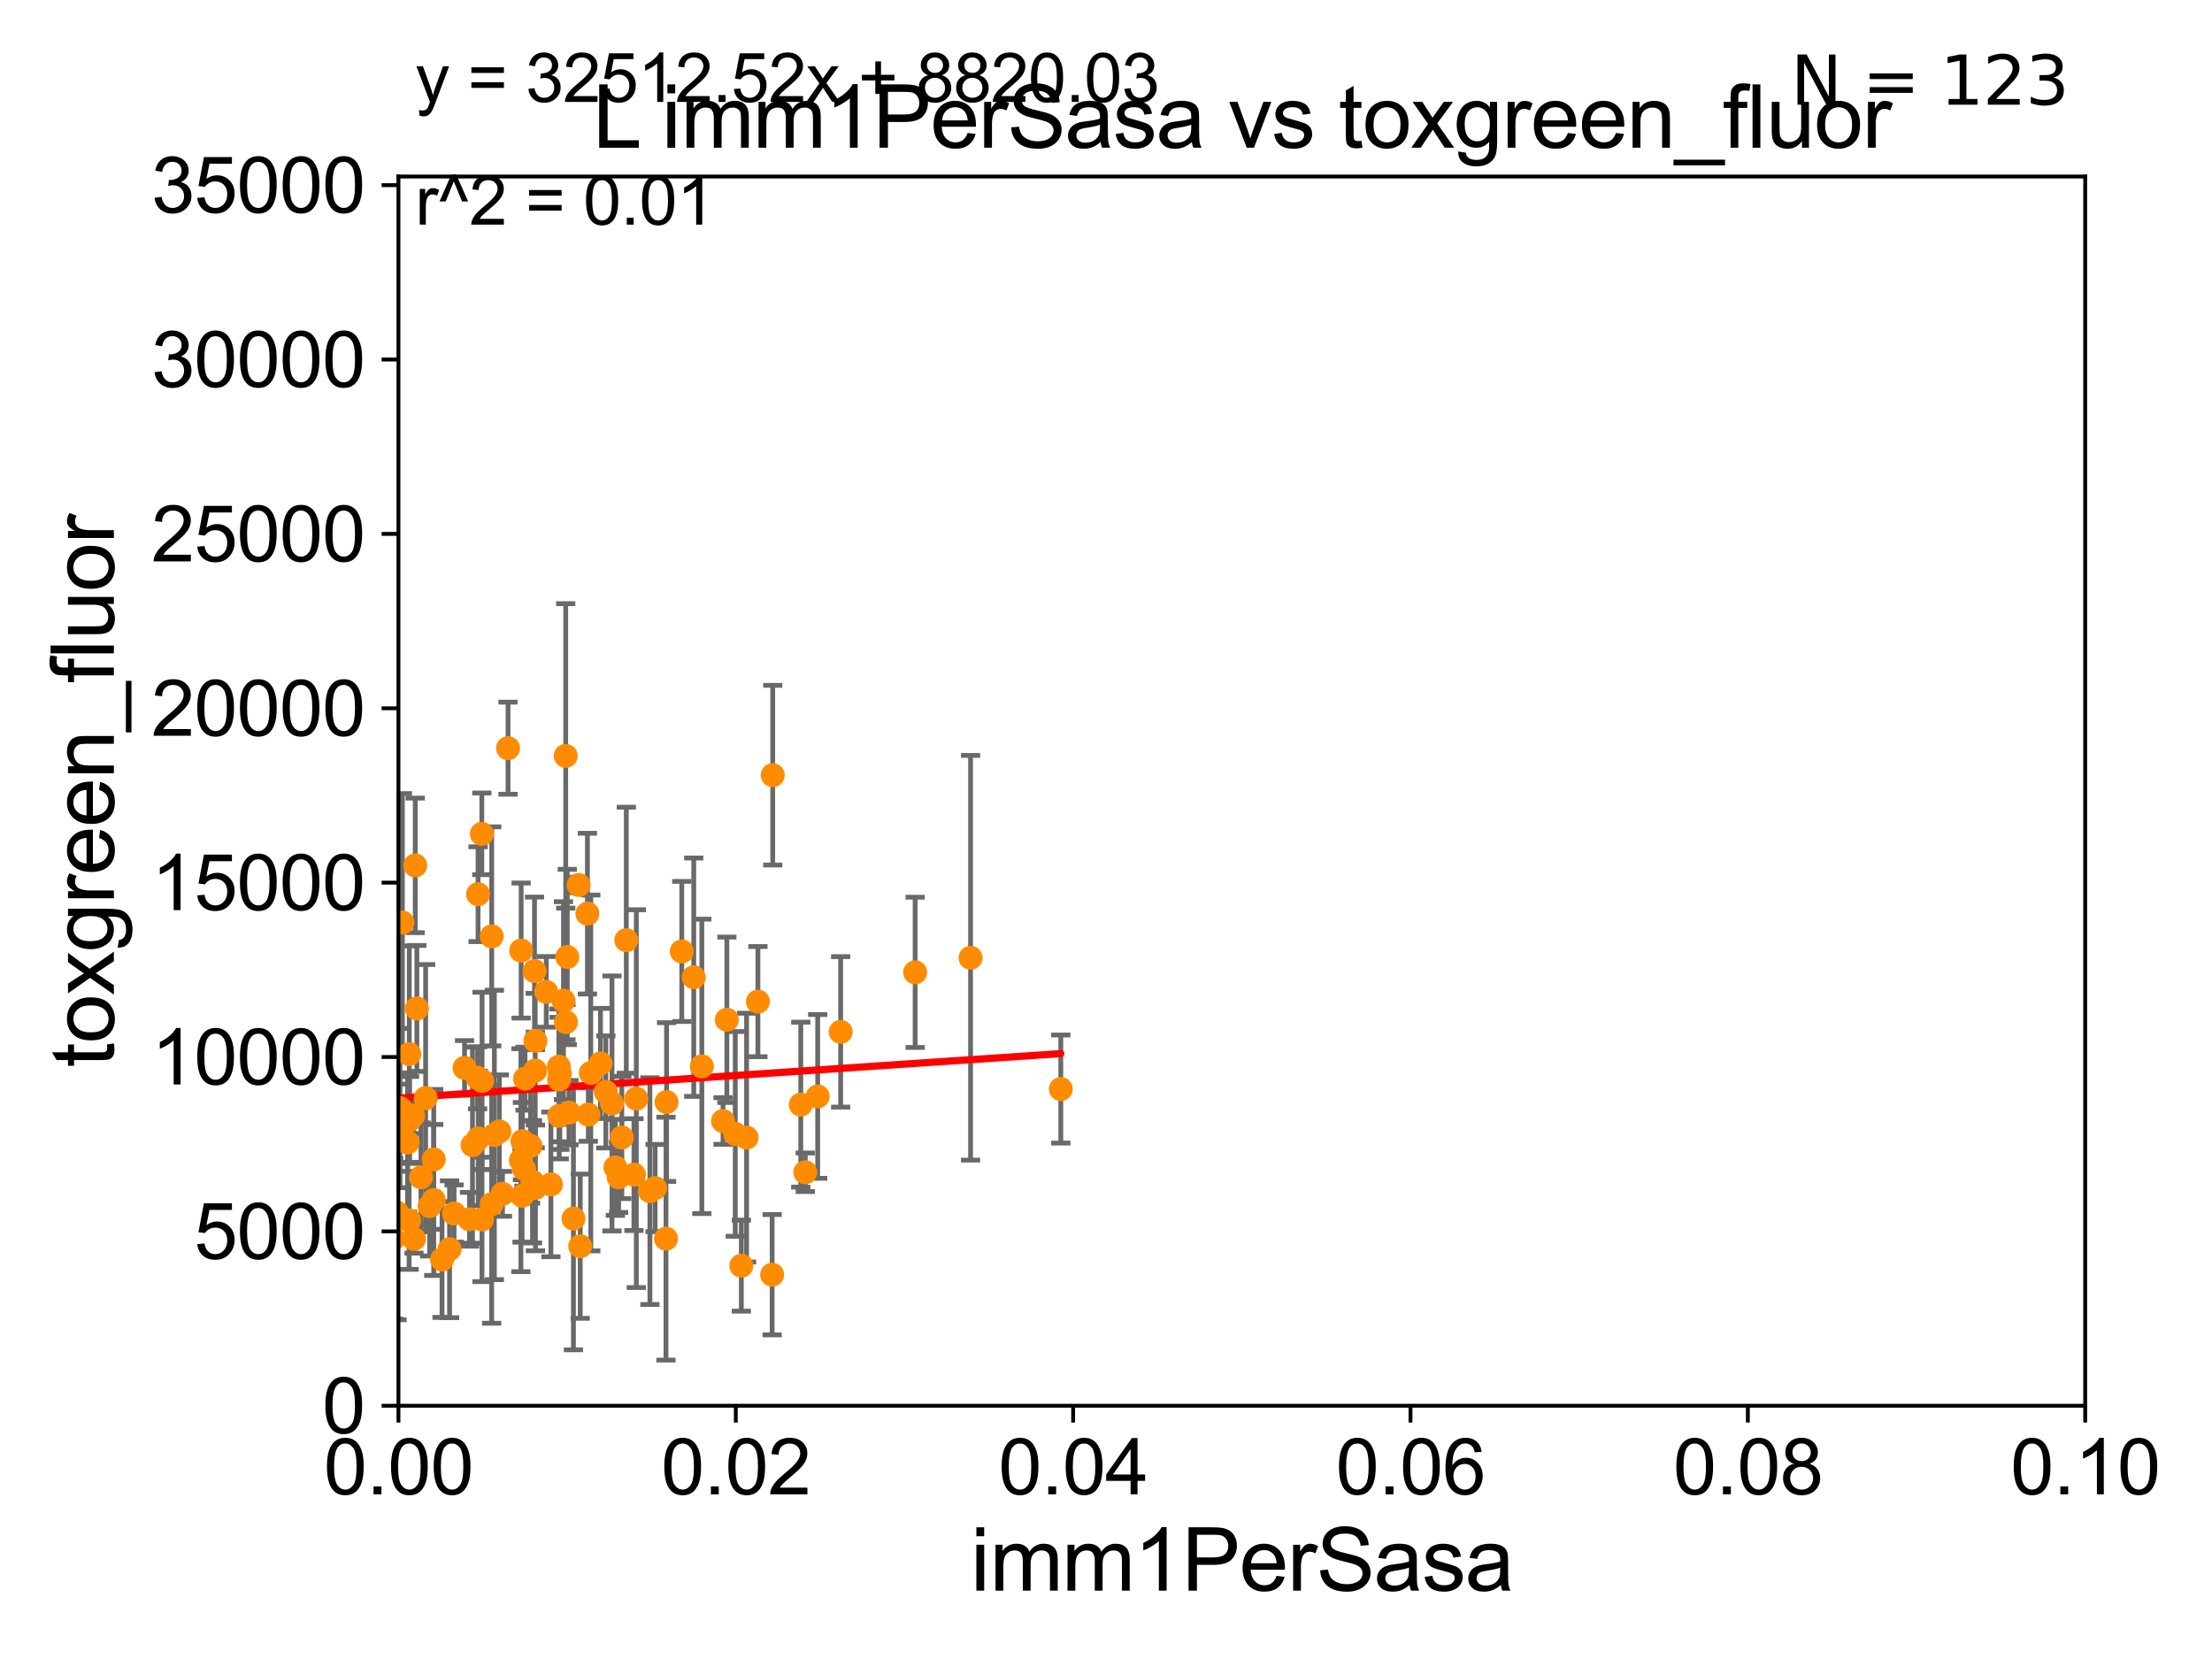 <?xml version="1.0" encoding="utf-8" standalone="no"?>
<!DOCTYPE svg PUBLIC "-//W3C//DTD SVG 1.1//EN"
  "http://www.w3.org/Graphics/SVG/1.1/DTD/svg11.dtd">
<svg xmlns:xlink="http://www.w3.org/1999/xlink" width="460.8pt" height="345.6pt" viewBox="0 0 460.8 345.6" xmlns="http://www.w3.org/2000/svg" version="1.1">
 <defs>
  <style type="text/css">*{stroke-linejoin: round; stroke-linecap: butt}</style>
 </defs>
 <g id="figure_1">
  <g id="patch_1">
   <path d="M 0 345.6 
L 460.8 345.6 
L 460.8 0 
L 0 0 
z
" style="fill: #ffffff"/>
  </g>
  <g id="axes_1">
   <g id="patch_2">
    <path d="M 83 292.84 
L 434.385 292.84 
L 434.385 36.775 
L 83 36.775 
z
" style="fill: #ffffff"/>
   </g>
   <g id="PathCollection_1">
    <defs>
     <path id="m3a77ea1641" d="M 0 1.118 
C 0.297 1.118 0.581 1 0.791 0.791 
C 1 0.581 1.118 0.297 1.118 0 
C 1.118 -0.297 1 -0.581 0.791 -0.791 
C 0.581 -1 0.297 -1.118 0 -1.118 
C -0.297 -1.118 -0.581 -1 -0.791 -0.791 
C -1 -0.581 -1.118 -0.297 -1.118 0 
C -1.118 0.297 -1 0.581 -0.791 0.791 
C -0.581 1 -0.297 1.118 0 1.118 
z
" style="stroke: #ff8c00"/>
    </defs>
    <g clip-path="url(#p95aad95163)">
     <use xlink:href="#m3a77ea1641" x="151.417" y="212.437" style="fill: #ff8c00; stroke: #ff8c00"/>
     <use xlink:href="#m3a77ea1641" x="78.473" y="220.905" style="fill: #ff8c00; stroke: #ff8c00"/>
     <use xlink:href="#m3a77ea1641" x="128.195" y="243.186" style="fill: #ff8c00; stroke: #ff8c00"/>
     <use xlink:href="#m3a77ea1641" x="96.776" y="222.462" style="fill: #ff8c00; stroke: #ff8c00"/>
     <use xlink:href="#m3a77ea1641" x="85.257" y="219.585" style="fill: #ff8c00; stroke: #ff8c00"/>
     <use xlink:href="#m3a77ea1641" x="111.544" y="247.463" style="fill: #ff8c00; stroke: #ff8c00"/>
     <use xlink:href="#m3a77ea1641" x="157.887" y="208.655" style="fill: #ff8c00; stroke: #ff8c00"/>
     <use xlink:href="#m3a77ea1641" x="85.315" y="233.31" style="fill: #ff8c00; stroke: #ff8c00"/>
     <use xlink:href="#m3a77ea1641" x="117.899" y="212.927" style="fill: #ff8c00; stroke: #ff8c00"/>
     <use xlink:href="#m3a77ea1641" x="160.972" y="161.482" style="fill: #ff8c00; stroke: #ff8c00"/>
     <use xlink:href="#m3a77ea1641" x="155.526" y="236.981" style="fill: #ff8c00; stroke: #ff8c00"/>
     <use xlink:href="#m3a77ea1641" x="111.533" y="216.838" style="fill: #ff8c00; stroke: #ff8c00"/>
     <use xlink:href="#m3a77ea1641" x="98.428" y="238.555" style="fill: #ff8c00; stroke: #ff8c00"/>
     <use xlink:href="#m3a77ea1641" x="136.467" y="247.494" style="fill: #ff8c00; stroke: #ff8c00"/>
     <use xlink:href="#m3a77ea1641" x="71.77" y="220.357" style="fill: #ff8c00; stroke: #ff8c00"/>
     <use xlink:href="#m3a77ea1641" x="68.875" y="256.906" style="fill: #ff8c00; stroke: #ff8c00"/>
     <use xlink:href="#m3a77ea1641" x="99.59" y="186.277" style="fill: #ff8c00; stroke: #ff8c00"/>
     <use xlink:href="#m3a77ea1641" x="138.858" y="229.576" style="fill: #ff8c00; stroke: #ff8c00"/>
     <use xlink:href="#m3a77ea1641" x="135.388" y="248.135" style="fill: #ff8c00; stroke: #ff8c00"/>
     <use xlink:href="#m3a77ea1641" x="76.147" y="181.028" style="fill: #ff8c00; stroke: #ff8c00"/>
     <use xlink:href="#m3a77ea1641" x="116.485" y="224.893" style="fill: #ff8c00; stroke: #ff8c00"/>
     <use xlink:href="#m3a77ea1641" x="166.817" y="230.111" style="fill: #ff8c00; stroke: #ff8c00"/>
     <use xlink:href="#m3a77ea1641" x="79.694" y="256.952" style="fill: #ff8c00; stroke: #ff8c00"/>
     <use xlink:href="#m3a77ea1641" x="125.096" y="221.535" style="fill: #ff8c00; stroke: #ff8c00"/>
     <use xlink:href="#m3a77ea1641" x="76.393" y="229.411" style="fill: #ff8c00; stroke: #ff8c00"/>
     <use xlink:href="#m3a77ea1641" x="72.37" y="246.213" style="fill: #ff8c00; stroke: #ff8c00"/>
     <use xlink:href="#m3a77ea1641" x="129.534" y="236.962" style="fill: #ff8c00; stroke: #ff8c00"/>
     <use xlink:href="#m3a77ea1641" x="83.321" y="230.837" style="fill: #ff8c00; stroke: #ff8c00"/>
     <use xlink:href="#m3a77ea1641" x="153.169" y="236.212" style="fill: #ff8c00; stroke: #ff8c00"/>
     <use xlink:href="#m3a77ea1641" x="90.358" y="249.974" style="fill: #ff8c00; stroke: #ff8c00"/>
     <use xlink:href="#m3a77ea1641" x="202.188" y="199.519" style="fill: #ff8c00; stroke: #ff8c00"/>
     <use xlink:href="#m3a77ea1641" x="69.078" y="237.984" style="fill: #ff8c00; stroke: #ff8c00"/>
     <use xlink:href="#m3a77ea1641" x="78.712" y="154.812" style="fill: #ff8c00; stroke: #ff8c00"/>
     <use xlink:href="#m3a77ea1641" x="77.443" y="230.769" style="fill: #ff8c00; stroke: #ff8c00"/>
     <use xlink:href="#m3a77ea1641" x="78.101" y="210.727" style="fill: #ff8c00; stroke: #ff8c00"/>
     <use xlink:href="#m3a77ea1641" x="69.9" y="233.526" style="fill: #ff8c00; stroke: #ff8c00"/>
     <use xlink:href="#m3a77ea1641" x="117.849" y="157.465" style="fill: #ff8c00; stroke: #ff8c00"/>
     <use xlink:href="#m3a77ea1641" x="109.147" y="243.493" style="fill: #ff8c00; stroke: #ff8c00"/>
     <use xlink:href="#m3a77ea1641" x="120.875" y="259.608" style="fill: #ff8c00; stroke: #ff8c00"/>
     <use xlink:href="#m3a77ea1641" x="72.915" y="216.361" style="fill: #ff8c00; stroke: #ff8c00"/>
     <use xlink:href="#m3a77ea1641" x="126.211" y="227.469" style="fill: #ff8c00; stroke: #ff8c00"/>
     <use xlink:href="#m3a77ea1641" x="116.625" y="223.674" style="fill: #ff8c00; stroke: #ff8c00"/>
     <use xlink:href="#m3a77ea1641" x="82.003" y="258.039" style="fill: #ff8c00; stroke: #ff8c00"/>
     <use xlink:href="#m3a77ea1641" x="78.94" y="207.615" style="fill: #ff8c00; stroke: #ff8c00"/>
     <use xlink:href="#m3a77ea1641" x="175.126" y="214.956" style="fill: #ff8c00; stroke: #ff8c00"/>
     <use xlink:href="#m3a77ea1641" x="167.754" y="244.201" style="fill: #ff8c00; stroke: #ff8c00"/>
     <use xlink:href="#m3a77ea1641" x="108.562" y="198.019" style="fill: #ff8c00; stroke: #ff8c00"/>
     <use xlink:href="#m3a77ea1641" x="160.853" y="265.544" style="fill: #ff8c00; stroke: #ff8c00"/>
     <use xlink:href="#m3a77ea1641" x="220.985" y="226.865" style="fill: #ff8c00; stroke: #ff8c00"/>
     <use xlink:href="#m3a77ea1641" x="150.618" y="233.524" style="fill: #ff8c00; stroke: #ff8c00"/>
     <use xlink:href="#m3a77ea1641" x="86.84" y="210.074" style="fill: #ff8c00; stroke: #ff8c00"/>
     <use xlink:href="#m3a77ea1641" x="132.059" y="244.695" style="fill: #ff8c00; stroke: #ff8c00"/>
     <use xlink:href="#m3a77ea1641" x="142.028" y="198.203" style="fill: #ff8c00; stroke: #ff8c00"/>
     <use xlink:href="#m3a77ea1641" x="86.5" y="180.277" style="fill: #ff8c00; stroke: #ff8c00"/>
     <use xlink:href="#m3a77ea1641" x="108.834" y="237.717" style="fill: #ff8c00; stroke: #ff8c00"/>
     <use xlink:href="#m3a77ea1641" x="190.643" y="202.555" style="fill: #ff8c00; stroke: #ff8c00"/>
     <use xlink:href="#m3a77ea1641" x="114.764" y="246.729" style="fill: #ff8c00; stroke: #ff8c00"/>
     <use xlink:href="#m3a77ea1641" x="128.87" y="245.252" style="fill: #ff8c00; stroke: #ff8c00"/>
     <use xlink:href="#m3a77ea1641" x="73.921" y="246.776" style="fill: #ff8c00; stroke: #ff8c00"/>
     <use xlink:href="#m3a77ea1641" x="116.494" y="232.438" style="fill: #ff8c00; stroke: #ff8c00"/>
     <use xlink:href="#m3a77ea1641" x="154.431" y="263.658" style="fill: #ff8c00; stroke: #ff8c00"/>
     <use xlink:href="#m3a77ea1641" x="100.427" y="225.169" style="fill: #ff8c00; stroke: #ff8c00"/>
     <use xlink:href="#m3a77ea1641" x="66.868" y="216.332" style="fill: #ff8c00; stroke: #ff8c00"/>
     <use xlink:href="#m3a77ea1641" x="110.93" y="246.177" style="fill: #ff8c00; stroke: #ff8c00"/>
     <use xlink:href="#m3a77ea1641" x="77.059" y="179.195" style="fill: #ff8c00; stroke: #ff8c00"/>
     <use xlink:href="#m3a77ea1641" x="83.825" y="192.176" style="fill: #ff8c00; stroke: #ff8c00"/>
     <use xlink:href="#m3a77ea1641" x="111.493" y="223.011" style="fill: #ff8c00; stroke: #ff8c00"/>
     <use xlink:href="#m3a77ea1641" x="144.521" y="203.57" style="fill: #ff8c00; stroke: #ff8c00"/>
     <use xlink:href="#m3a77ea1641" x="122.557" y="232.181" style="fill: #ff8c00; stroke: #ff8c00"/>
     <use xlink:href="#m3a77ea1641" x="80.745" y="230.683" style="fill: #ff8c00; stroke: #ff8c00"/>
     <use xlink:href="#m3a77ea1641" x="93.652" y="260.235" style="fill: #ff8c00; stroke: #ff8c00"/>
     <use xlink:href="#m3a77ea1641" x="72.927" y="221.202" style="fill: #ff8c00; stroke: #ff8c00"/>
     <use xlink:href="#m3a77ea1641" x="88.669" y="228.754" style="fill: #ff8c00; stroke: #ff8c00"/>
     <use xlink:href="#m3a77ea1641" x="102.432" y="195.067" style="fill: #ff8c00; stroke: #ff8c00"/>
     <use xlink:href="#m3a77ea1641" x="86.067" y="232.403" style="fill: #ff8c00; stroke: #ff8c00"/>
     <use xlink:href="#m3a77ea1641" x="113.801" y="206.62" style="fill: #ff8c00; stroke: #ff8c00"/>
     <use xlink:href="#m3a77ea1641" x="118.17" y="199.351" style="fill: #ff8c00; stroke: #ff8c00"/>
     <use xlink:href="#m3a77ea1641" x="82.511" y="234.062" style="fill: #ff8c00; stroke: #ff8c00"/>
     <use xlink:href="#m3a77ea1641" x="102.986" y="236.434" style="fill: #ff8c00; stroke: #ff8c00"/>
     <use xlink:href="#m3a77ea1641" x="119.458" y="253.843" style="fill: #ff8c00; stroke: #ff8c00"/>
     <use xlink:href="#m3a77ea1641" x="85.222" y="254.221" style="fill: #ff8c00; stroke: #ff8c00"/>
     <use xlink:href="#m3a77ea1641" x="105.83" y="155.861" style="fill: #ff8c00; stroke: #ff8c00"/>
     <use xlink:href="#m3a77ea1641" x="111.351" y="202.284" style="fill: #ff8c00; stroke: #ff8c00"/>
     <use xlink:href="#m3a77ea1641" x="116.423" y="222.208" style="fill: #ff8c00; stroke: #ff8c00"/>
     <use xlink:href="#m3a77ea1641" x="97.802" y="253.998" style="fill: #ff8c00; stroke: #ff8c00"/>
     <use xlink:href="#m3a77ea1641" x="94.587" y="252.795" style="fill: #ff8c00; stroke: #ff8c00"/>
     <use xlink:href="#m3a77ea1641" x="82.72" y="252.638" style="fill: #ff8c00; stroke: #ff8c00"/>
     <use xlink:href="#m3a77ea1641" x="102.423" y="250.849" style="fill: #ff8c00; stroke: #ff8c00"/>
     <use xlink:href="#m3a77ea1641" x="109.373" y="224.706" style="fill: #ff8c00; stroke: #ff8c00"/>
     <use xlink:href="#m3a77ea1641" x="89.5" y="251.259" style="fill: #ff8c00; stroke: #ff8c00"/>
     <use xlink:href="#m3a77ea1641" x="120.536" y="184.361" style="fill: #ff8c00; stroke: #ff8c00"/>
     <use xlink:href="#m3a77ea1641" x="80.692" y="251.34" style="fill: #ff8c00; stroke: #ff8c00"/>
     <use xlink:href="#m3a77ea1641" x="108.514" y="241.687" style="fill: #ff8c00; stroke: #ff8c00"/>
     <use xlink:href="#m3a77ea1641" x="100.372" y="173.704" style="fill: #ff8c00; stroke: #ff8c00"/>
     <use xlink:href="#m3a77ea1641" x="92.085" y="262.381" style="fill: #ff8c00; stroke: #ff8c00"/>
     <use xlink:href="#m3a77ea1641" x="78.333" y="241.219" style="fill: #ff8c00; stroke: #ff8c00"/>
     <use xlink:href="#m3a77ea1641" x="110.517" y="238.707" style="fill: #ff8c00; stroke: #ff8c00"/>
     <use xlink:href="#m3a77ea1641" x="99.496" y="224.529" style="fill: #ff8c00; stroke: #ff8c00"/>
     <use xlink:href="#m3a77ea1641" x="108.756" y="249.091" style="fill: #ff8c00; stroke: #ff8c00"/>
     <use xlink:href="#m3a77ea1641" x="104.023" y="235.703" style="fill: #ff8c00; stroke: #ff8c00"/>
     <use xlink:href="#m3a77ea1641" x="80.76" y="220.807" style="fill: #ff8c00; stroke: #ff8c00"/>
     <use xlink:href="#m3a77ea1641" x="84.916" y="238" style="fill: #ff8c00; stroke: #ff8c00"/>
     <use xlink:href="#m3a77ea1641" x="138.737" y="258.035" style="fill: #ff8c00; stroke: #ff8c00"/>
     <use xlink:href="#m3a77ea1641" x="117.386" y="208.458" style="fill: #ff8c00; stroke: #ff8c00"/>
     <use xlink:href="#m3a77ea1641" x="118.526" y="231.78" style="fill: #ff8c00; stroke: #ff8c00"/>
     <use xlink:href="#m3a77ea1641" x="72.644" y="238.471" style="fill: #ff8c00; stroke: #ff8c00"/>
     <use xlink:href="#m3a77ea1641" x="99.631" y="237.16" style="fill: #ff8c00; stroke: #ff8c00"/>
     <use xlink:href="#m3a77ea1641" x="104.672" y="248.698" style="fill: #ff8c00; stroke: #ff8c00"/>
     <use xlink:href="#m3a77ea1641" x="132.555" y="228.867" style="fill: #ff8c00; stroke: #ff8c00"/>
     <use xlink:href="#m3a77ea1641" x="100.404" y="254.027" style="fill: #ff8c00; stroke: #ff8c00"/>
     <use xlink:href="#m3a77ea1641" x="170.34" y="228.404" style="fill: #ff8c00; stroke: #ff8c00"/>
     <use xlink:href="#m3a77ea1641" x="64.812" y="244.726" style="fill: #ff8c00; stroke: #ff8c00"/>
     <use xlink:href="#m3a77ea1641" x="77.777" y="226.012" style="fill: #ff8c00; stroke: #ff8c00"/>
     <use xlink:href="#m3a77ea1641" x="80.124" y="215.601" style="fill: #ff8c00; stroke: #ff8c00"/>
     <use xlink:href="#m3a77ea1641" x="68.754" y="238.834" style="fill: #ff8c00; stroke: #ff8c00"/>
     <use xlink:href="#m3a77ea1641" x="127.488" y="229.866" style="fill: #ff8c00; stroke: #ff8c00"/>
     <use xlink:href="#m3a77ea1641" x="87.704" y="245.247" style="fill: #ff8c00; stroke: #ff8c00"/>
     <use xlink:href="#m3a77ea1641" x="123.072" y="223.517" style="fill: #ff8c00; stroke: #ff8c00"/>
     <use xlink:href="#m3a77ea1641" x="122.369" y="190.326" style="fill: #ff8c00; stroke: #ff8c00"/>
     <use xlink:href="#m3a77ea1641" x="90.354" y="241.519" style="fill: #ff8c00; stroke: #ff8c00"/>
     <use xlink:href="#m3a77ea1641" x="86.245" y="258.081" style="fill: #ff8c00; stroke: #ff8c00"/>
     <use xlink:href="#m3a77ea1641" x="130.467" y="195.859" style="fill: #ff8c00; stroke: #ff8c00"/>
     <use xlink:href="#m3a77ea1641" x="146.205" y="222.143" style="fill: #ff8c00; stroke: #ff8c00"/>
    </g>
   </g>
   <g id="matplotlib.axis_1">
    <g id="xtick_1">
     <g id="line2d_1">
      <defs>
       <path id="mfcb9112c20" d="M 0 0 
L 0 3.5 
" style="stroke: #000000; stroke-width: 0.8"/>
      </defs>
      <g>
       <use xlink:href="#mfcb9112c20" x="83" y="292.84" style="stroke: #000000; stroke-width: 0.8"/>
      </g>
     </g>
     <g id="text_1">
      <!-- 0.00 -->
      <g transform="translate(67.431 311.293)scale(0.16 -0.16)">
       <defs>
        <path id="ArialMT-30" d="M 266 2259 
Q 266 3072 433 3567 
Q 600 4063 929 4331 
Q 1259 4600 1759 4600 
Q 2128 4600 2406 4451 
Q 2684 4303 2865 4023 
Q 3047 3744 3150 3342 
Q 3253 2941 3253 2259 
Q 3253 1453 3087 958 
Q 2922 463 2592 192 
Q 2263 -78 1759 -78 
Q 1097 -78 719 397 
Q 266 969 266 2259 
z
M 844 2259 
Q 844 1131 1108 757 
Q 1372 384 1759 384 
Q 2147 384 2411 759 
Q 2675 1134 2675 2259 
Q 2675 3391 2411 3762 
Q 2147 4134 1753 4134 
Q 1366 4134 1134 3806 
Q 844 3388 844 2259 
z
" transform="scale(0.016)"/>
        <path id="ArialMT-2e" d="M 581 0 
L 581 641 
L 1222 641 
L 1222 0 
L 581 0 
z
" transform="scale(0.016)"/>
       </defs>
       <use xlink:href="#ArialMT-30"/>
       <use xlink:href="#ArialMT-2e" x="55.615"/>
       <use xlink:href="#ArialMT-30" x="83.398"/>
       <use xlink:href="#ArialMT-30" x="139.014"/>
      </g>
     </g>
    </g>
    <g id="xtick_2">
     <g id="line2d_2">
      <g>
       <use xlink:href="#mfcb9112c20" x="153.277" y="292.84" style="stroke: #000000; stroke-width: 0.8"/>
      </g>
     </g>
     <g id="text_2">
      <!-- 0.02 -->
      <g transform="translate(137.708 311.293)scale(0.16 -0.16)">
       <defs>
        <path id="ArialMT-32" d="M 3222 541 
L 3222 0 
L 194 0 
Q 188 203 259 391 
Q 375 700 629 1000 
Q 884 1300 1366 1694 
Q 2113 2306 2375 2664 
Q 2638 3022 2638 3341 
Q 2638 3675 2398 3904 
Q 2159 4134 1775 4134 
Q 1369 4134 1125 3890 
Q 881 3647 878 3216 
L 300 3275 
Q 359 3922 746 4261 
Q 1134 4600 1788 4600 
Q 2447 4600 2831 4234 
Q 3216 3869 3216 3328 
Q 3216 3053 3103 2787 
Q 2991 2522 2730 2228 
Q 2469 1934 1863 1422 
Q 1356 997 1212 845 
Q 1069 694 975 541 
L 3222 541 
z
" transform="scale(0.016)"/>
       </defs>
       <use xlink:href="#ArialMT-30"/>
       <use xlink:href="#ArialMT-2e" x="55.615"/>
       <use xlink:href="#ArialMT-30" x="83.398"/>
       <use xlink:href="#ArialMT-32" x="139.014"/>
      </g>
     </g>
    </g>
    <g id="xtick_3">
     <g id="line2d_3">
      <g>
       <use xlink:href="#mfcb9112c20" x="223.554" y="292.84" style="stroke: #000000; stroke-width: 0.8"/>
      </g>
     </g>
     <g id="text_3">
      <!-- 0.04 -->
      <g transform="translate(207.985 311.293)scale(0.16 -0.16)">
       <defs>
        <path id="ArialMT-34" d="M 2069 0 
L 2069 1097 
L 81 1097 
L 81 1613 
L 2172 4581 
L 2631 4581 
L 2631 1613 
L 3250 1613 
L 3250 1097 
L 2631 1097 
L 2631 0 
L 2069 0 
z
M 2069 1613 
L 2069 3678 
L 634 1613 
L 2069 1613 
z
" transform="scale(0.016)"/>
       </defs>
       <use xlink:href="#ArialMT-30"/>
       <use xlink:href="#ArialMT-2e" x="55.615"/>
       <use xlink:href="#ArialMT-30" x="83.398"/>
       <use xlink:href="#ArialMT-34" x="139.014"/>
      </g>
     </g>
    </g>
    <g id="xtick_4">
     <g id="line2d_4">
      <g>
       <use xlink:href="#mfcb9112c20" x="293.831" y="292.84" style="stroke: #000000; stroke-width: 0.8"/>
      </g>
     </g>
     <g id="text_4">
      <!-- 0.06 -->
      <g transform="translate(278.262 311.293)scale(0.16 -0.16)">
       <defs>
        <path id="ArialMT-36" d="M 3184 3459 
L 2625 3416 
Q 2550 3747 2413 3897 
Q 2184 4138 1850 4138 
Q 1581 4138 1378 3988 
Q 1113 3794 959 3422 
Q 806 3050 800 2363 
Q 1003 2672 1297 2822 
Q 1591 2972 1913 2972 
Q 2475 2972 2870 2558 
Q 3266 2144 3266 1488 
Q 3266 1056 3080 686 
Q 2894 316 2569 119 
Q 2244 -78 1831 -78 
Q 1128 -78 684 439 
Q 241 956 241 2144 
Q 241 3472 731 4075 
Q 1159 4600 1884 4600 
Q 2425 4600 2770 4297 
Q 3116 3994 3184 3459 
z
M 888 1484 
Q 888 1194 1011 928 
Q 1134 663 1356 523 
Q 1578 384 1822 384 
Q 2178 384 2434 671 
Q 2691 959 2691 1453 
Q 2691 1928 2437 2201 
Q 2184 2475 1800 2475 
Q 1419 2475 1153 2201 
Q 888 1928 888 1484 
z
" transform="scale(0.016)"/>
       </defs>
       <use xlink:href="#ArialMT-30"/>
       <use xlink:href="#ArialMT-2e" x="55.615"/>
       <use xlink:href="#ArialMT-30" x="83.398"/>
       <use xlink:href="#ArialMT-36" x="139.014"/>
      </g>
     </g>
    </g>
    <g id="xtick_5">
     <g id="line2d_5">
      <g>
       <use xlink:href="#mfcb9112c20" x="364.108" y="292.84" style="stroke: #000000; stroke-width: 0.8"/>
      </g>
     </g>
     <g id="text_5">
      <!-- 0.08 -->
      <g transform="translate(348.539 311.293)scale(0.16 -0.16)">
       <defs>
        <path id="ArialMT-38" d="M 1131 2484 
Q 781 2613 612 2850 
Q 444 3088 444 3419 
Q 444 3919 803 4259 
Q 1163 4600 1759 4600 
Q 2359 4600 2725 4251 
Q 3091 3903 3091 3403 
Q 3091 3084 2923 2848 
Q 2756 2613 2416 2484 
Q 2838 2347 3058 2040 
Q 3278 1734 3278 1309 
Q 3278 722 2862 322 
Q 2447 -78 1769 -78 
Q 1091 -78 675 323 
Q 259 725 259 1325 
Q 259 1772 486 2073 
Q 713 2375 1131 2484 
z
M 1019 3438 
Q 1019 3113 1228 2906 
Q 1438 2700 1772 2700 
Q 2097 2700 2305 2904 
Q 2513 3109 2513 3406 
Q 2513 3716 2298 3927 
Q 2084 4138 1766 4138 
Q 1444 4138 1231 3931 
Q 1019 3725 1019 3438 
z
M 838 1322 
Q 838 1081 952 856 
Q 1066 631 1291 507 
Q 1516 384 1775 384 
Q 2178 384 2440 643 
Q 2703 903 2703 1303 
Q 2703 1709 2433 1975 
Q 2163 2241 1756 2241 
Q 1359 2241 1098 1978 
Q 838 1716 838 1322 
z
" transform="scale(0.016)"/>
       </defs>
       <use xlink:href="#ArialMT-30"/>
       <use xlink:href="#ArialMT-2e" x="55.615"/>
       <use xlink:href="#ArialMT-30" x="83.398"/>
       <use xlink:href="#ArialMT-38" x="139.014"/>
      </g>
     </g>
    </g>
    <g id="xtick_6">
     <g id="line2d_6">
      <g>
       <use xlink:href="#mfcb9112c20" x="434.385" y="292.84" style="stroke: #000000; stroke-width: 0.8"/>
      </g>
     </g>
     <g id="text_6">
      <!-- 0.10 -->
      <g transform="translate(418.816 311.293)scale(0.16 -0.16)">
       <defs>
        <path id="ArialMT-31" d="M 2384 0 
L 1822 0 
L 1822 3584 
Q 1619 3391 1289 3197 
Q 959 3003 697 2906 
L 697 3450 
Q 1169 3672 1522 3987 
Q 1875 4303 2022 4600 
L 2384 4600 
L 2384 0 
z
" transform="scale(0.016)"/>
       </defs>
       <use xlink:href="#ArialMT-30"/>
       <use xlink:href="#ArialMT-2e" x="55.615"/>
       <use xlink:href="#ArialMT-31" x="83.398"/>
       <use xlink:href="#ArialMT-30" x="139.014"/>
      </g>
     </g>
    </g>
    <g id="text_7">
     <!-- imm1PerSasa -->
     <g transform="translate(202.177 331.357)scale(0.18 -0.18)">
      <defs>
       <path id="ArialMT-69" d="M 425 3934 
L 425 4581 
L 988 4581 
L 988 3934 
L 425 3934 
z
M 425 0 
L 425 3319 
L 988 3319 
L 988 0 
L 425 0 
z
" transform="scale(0.016)"/>
       <path id="ArialMT-6d" d="M 422 0 
L 422 3319 
L 925 3319 
L 925 2853 
Q 1081 3097 1340 3245 
Q 1600 3394 1931 3394 
Q 2300 3394 2536 3241 
Q 2772 3088 2869 2813 
Q 3263 3394 3894 3394 
Q 4388 3394 4653 3120 
Q 4919 2847 4919 2278 
L 4919 0 
L 4359 0 
L 4359 2091 
Q 4359 2428 4304 2576 
Q 4250 2725 4106 2815 
Q 3963 2906 3769 2906 
Q 3419 2906 3187 2673 
Q 2956 2441 2956 1928 
L 2956 0 
L 2394 0 
L 2394 2156 
Q 2394 2531 2256 2718 
Q 2119 2906 1806 2906 
Q 1569 2906 1367 2781 
Q 1166 2656 1075 2415 
Q 984 2175 984 1722 
L 984 0 
L 422 0 
z
" transform="scale(0.016)"/>
       <path id="ArialMT-50" d="M 494 0 
L 494 4581 
L 2222 4581 
Q 2678 4581 2919 4538 
Q 3256 4481 3484 4323 
Q 3713 4166 3852 3881 
Q 3991 3597 3991 3256 
Q 3991 2672 3619 2267 
Q 3247 1863 2275 1863 
L 1100 1863 
L 1100 0 
L 494 0 
z
M 1100 2403 
L 2284 2403 
Q 2872 2403 3119 2622 
Q 3366 2841 3366 3238 
Q 3366 3525 3220 3729 
Q 3075 3934 2838 4000 
Q 2684 4041 2272 4041 
L 1100 4041 
L 1100 2403 
z
" transform="scale(0.016)"/>
       <path id="ArialMT-65" d="M 2694 1069 
L 3275 997 
Q 3138 488 2766 206 
Q 2394 -75 1816 -75 
Q 1088 -75 661 373 
Q 234 822 234 1631 
Q 234 2469 665 2931 
Q 1097 3394 1784 3394 
Q 2450 3394 2872 2941 
Q 3294 2488 3294 1666 
Q 3294 1616 3291 1516 
L 816 1516 
Q 847 969 1125 678 
Q 1403 388 1819 388 
Q 2128 388 2347 550 
Q 2566 713 2694 1069 
z
M 847 1978 
L 2700 1978 
Q 2663 2397 2488 2606 
Q 2219 2931 1791 2931 
Q 1403 2931 1139 2672 
Q 875 2413 847 1978 
z
" transform="scale(0.016)"/>
       <path id="ArialMT-72" d="M 416 0 
L 416 3319 
L 922 3319 
L 922 2816 
Q 1116 3169 1280 3281 
Q 1444 3394 1641 3394 
Q 1925 3394 2219 3213 
L 2025 2691 
Q 1819 2813 1613 2813 
Q 1428 2813 1281 2702 
Q 1134 2591 1072 2394 
Q 978 2094 978 1738 
L 978 0 
L 416 0 
z
" transform="scale(0.016)"/>
       <path id="ArialMT-53" d="M 288 1472 
L 859 1522 
Q 900 1178 1048 958 
Q 1197 738 1509 602 
Q 1822 466 2213 466 
Q 2559 466 2825 569 
Q 3091 672 3220 851 
Q 3350 1031 3350 1244 
Q 3350 1459 3225 1620 
Q 3100 1781 2813 1891 
Q 2628 1963 1997 2114 
Q 1366 2266 1113 2400 
Q 784 2572 623 2826 
Q 463 3081 463 3397 
Q 463 3744 659 4045 
Q 856 4347 1234 4503 
Q 1613 4659 2075 4659 
Q 2584 4659 2973 4495 
Q 3363 4331 3572 4012 
Q 3781 3694 3797 3291 
L 3216 3247 
Q 3169 3681 2898 3903 
Q 2628 4125 2100 4125 
Q 1550 4125 1298 3923 
Q 1047 3722 1047 3438 
Q 1047 3191 1225 3031 
Q 1400 2872 2139 2705 
Q 2878 2538 3153 2413 
Q 3553 2228 3743 1945 
Q 3934 1663 3934 1294 
Q 3934 928 3725 604 
Q 3516 281 3123 101 
Q 2731 -78 2241 -78 
Q 1619 -78 1198 103 
Q 778 284 539 648 
Q 300 1013 288 1472 
z
" transform="scale(0.016)"/>
       <path id="ArialMT-61" d="M 2588 409 
Q 2275 144 1986 34 
Q 1697 -75 1366 -75 
Q 819 -75 525 192 
Q 231 459 231 875 
Q 231 1119 342 1320 
Q 453 1522 633 1644 
Q 813 1766 1038 1828 
Q 1203 1872 1538 1913 
Q 2219 1994 2541 2106 
Q 2544 2222 2544 2253 
Q 2544 2597 2384 2738 
Q 2169 2928 1744 2928 
Q 1347 2928 1158 2789 
Q 969 2650 878 2297 
L 328 2372 
Q 403 2725 575 2942 
Q 747 3159 1072 3276 
Q 1397 3394 1825 3394 
Q 2250 3394 2515 3294 
Q 2781 3194 2906 3042 
Q 3031 2891 3081 2659 
Q 3109 2516 3109 2141 
L 3109 1391 
Q 3109 606 3145 398 
Q 3181 191 3288 0 
L 2700 0 
Q 2613 175 2588 409 
z
M 2541 1666 
Q 2234 1541 1622 1453 
Q 1275 1403 1131 1340 
Q 988 1278 909 1158 
Q 831 1038 831 891 
Q 831 666 1001 516 
Q 1172 366 1500 366 
Q 1825 366 2078 508 
Q 2331 650 2450 897 
Q 2541 1088 2541 1459 
L 2541 1666 
z
" transform="scale(0.016)"/>
       <path id="ArialMT-73" d="M 197 991 
L 753 1078 
Q 800 744 1014 566 
Q 1228 388 1613 388 
Q 2000 388 2187 545 
Q 2375 703 2375 916 
Q 2375 1106 2209 1216 
Q 2094 1291 1634 1406 
Q 1016 1563 777 1677 
Q 538 1791 414 1992 
Q 291 2194 291 2438 
Q 291 2659 392 2848 
Q 494 3038 669 3163 
Q 800 3259 1026 3326 
Q 1253 3394 1513 3394 
Q 1903 3394 2198 3281 
Q 2494 3169 2634 2976 
Q 2775 2784 2828 2463 
L 2278 2388 
Q 2241 2644 2061 2787 
Q 1881 2931 1553 2931 
Q 1166 2931 1000 2803 
Q 834 2675 834 2503 
Q 834 2394 903 2306 
Q 972 2216 1119 2156 
Q 1203 2125 1616 2013 
Q 2213 1853 2448 1751 
Q 2684 1650 2818 1456 
Q 2953 1263 2953 975 
Q 2953 694 2789 445 
Q 2625 197 2315 61 
Q 2006 -75 1616 -75 
Q 969 -75 630 194 
Q 291 463 197 991 
z
" transform="scale(0.016)"/>
      </defs>
      <use xlink:href="#ArialMT-69"/>
      <use xlink:href="#ArialMT-6d" x="22.217"/>
      <use xlink:href="#ArialMT-6d" x="105.518"/>
      <use xlink:href="#ArialMT-31" x="188.818"/>
      <use xlink:href="#ArialMT-50" x="244.434"/>
      <use xlink:href="#ArialMT-65" x="311.133"/>
      <use xlink:href="#ArialMT-72" x="366.748"/>
      <use xlink:href="#ArialMT-53" x="400.049"/>
      <use xlink:href="#ArialMT-61" x="466.748"/>
      <use xlink:href="#ArialMT-73" x="522.363"/>
      <use xlink:href="#ArialMT-61" x="572.363"/>
     </g>
    </g>
   </g>
   <g id="matplotlib.axis_2">
    <g id="ytick_1">
     <g id="line2d_7">
      <defs>
       <path id="mfce2f00373" d="M 0 0 
L -3.5 0 
" style="stroke: #000000; stroke-width: 0.8"/>
      </defs>
      <g>
       <use xlink:href="#mfce2f00373" x="83" y="292.84" style="stroke: #000000; stroke-width: 0.8"/>
      </g>
     </g>
     <g id="text_8">
      <!-- 0 -->
      <g transform="translate(67.103 298.566)scale(0.16 -0.16)">
       <use xlink:href="#ArialMT-30"/>
      </g>
     </g>
    </g>
    <g id="ytick_2">
     <g id="line2d_8">
      <g>
       <use xlink:href="#mfce2f00373" x="83" y="256.516" style="stroke: #000000; stroke-width: 0.8"/>
      </g>
     </g>
     <g id="text_9">
      <!-- 5000 -->
      <g transform="translate(40.41 262.242)scale(0.16 -0.16)">
       <defs>
        <path id="ArialMT-35" d="M 266 1200 
L 856 1250 
Q 922 819 1161 601 
Q 1400 384 1738 384 
Q 2144 384 2425 690 
Q 2706 997 2706 1503 
Q 2706 1984 2436 2262 
Q 2166 2541 1728 2541 
Q 1456 2541 1237 2417 
Q 1019 2294 894 2097 
L 366 2166 
L 809 4519 
L 3088 4519 
L 3088 3981 
L 1259 3981 
L 1013 2750 
Q 1425 3038 1878 3038 
Q 2478 3038 2890 2622 
Q 3303 2206 3303 1553 
Q 3303 931 2941 478 
Q 2500 -78 1738 -78 
Q 1113 -78 717 272 
Q 322 622 266 1200 
z
" transform="scale(0.016)"/>
       </defs>
       <use xlink:href="#ArialMT-35"/>
       <use xlink:href="#ArialMT-30" x="55.615"/>
       <use xlink:href="#ArialMT-30" x="111.23"/>
       <use xlink:href="#ArialMT-30" x="166.846"/>
      </g>
     </g>
    </g>
    <g id="ytick_3">
     <g id="line2d_9">
      <g>
       <use xlink:href="#mfce2f00373" x="83" y="220.192" style="stroke: #000000; stroke-width: 0.8"/>
      </g>
     </g>
     <g id="text_10">
      <!-- 10000 -->
      <g transform="translate(31.512 225.918)scale(0.16 -0.16)">
       <use xlink:href="#ArialMT-31"/>
       <use xlink:href="#ArialMT-30" x="55.615"/>
       <use xlink:href="#ArialMT-30" x="111.23"/>
       <use xlink:href="#ArialMT-30" x="166.846"/>
       <use xlink:href="#ArialMT-30" x="222.461"/>
      </g>
     </g>
    </g>
    <g id="ytick_4">
     <g id="line2d_10">
      <g>
       <use xlink:href="#mfce2f00373" x="83" y="183.867" style="stroke: #000000; stroke-width: 0.8"/>
      </g>
     </g>
     <g id="text_11">
      <!-- 15000 -->
      <g transform="translate(31.512 189.594)scale(0.16 -0.16)">
       <use xlink:href="#ArialMT-31"/>
       <use xlink:href="#ArialMT-35" x="55.615"/>
       <use xlink:href="#ArialMT-30" x="111.23"/>
       <use xlink:href="#ArialMT-30" x="166.846"/>
       <use xlink:href="#ArialMT-30" x="222.461"/>
      </g>
     </g>
    </g>
    <g id="ytick_5">
     <g id="line2d_11">
      <g>
       <use xlink:href="#mfce2f00373" x="83" y="147.543" style="stroke: #000000; stroke-width: 0.8"/>
      </g>
     </g>
     <g id="text_12">
      <!-- 20000 -->
      <g transform="translate(31.512 153.27)scale(0.16 -0.16)">
       <use xlink:href="#ArialMT-32"/>
       <use xlink:href="#ArialMT-30" x="55.615"/>
       <use xlink:href="#ArialMT-30" x="111.23"/>
       <use xlink:href="#ArialMT-30" x="166.846"/>
       <use xlink:href="#ArialMT-30" x="222.461"/>
      </g>
     </g>
    </g>
    <g id="ytick_6">
     <g id="line2d_12">
      <g>
       <use xlink:href="#mfce2f00373" x="83" y="111.219" style="stroke: #000000; stroke-width: 0.8"/>
      </g>
     </g>
     <g id="text_13">
      <!-- 25000 -->
      <g transform="translate(31.512 116.945)scale(0.16 -0.16)">
       <use xlink:href="#ArialMT-32"/>
       <use xlink:href="#ArialMT-35" x="55.615"/>
       <use xlink:href="#ArialMT-30" x="111.23"/>
       <use xlink:href="#ArialMT-30" x="166.846"/>
       <use xlink:href="#ArialMT-30" x="222.461"/>
      </g>
     </g>
    </g>
    <g id="ytick_7">
     <g id="line2d_13">
      <g>
       <use xlink:href="#mfce2f00373" x="83" y="74.895" style="stroke: #000000; stroke-width: 0.8"/>
      </g>
     </g>
     <g id="text_14">
      <!-- 30000 -->
      <g transform="translate(31.512 80.621)scale(0.16 -0.16)">
       <defs>
        <path id="ArialMT-33" d="M 269 1209 
L 831 1284 
Q 928 806 1161 595 
Q 1394 384 1728 384 
Q 2125 384 2398 659 
Q 2672 934 2672 1341 
Q 2672 1728 2419 1979 
Q 2166 2231 1775 2231 
Q 1616 2231 1378 2169 
L 1441 2663 
Q 1497 2656 1531 2656 
Q 1891 2656 2178 2843 
Q 2466 3031 2466 3422 
Q 2466 3731 2256 3934 
Q 2047 4138 1716 4138 
Q 1388 4138 1169 3931 
Q 950 3725 888 3313 
L 325 3413 
Q 428 3978 793 4289 
Q 1159 4600 1703 4600 
Q 2078 4600 2393 4439 
Q 2709 4278 2876 4000 
Q 3044 3722 3044 3409 
Q 3044 3113 2884 2869 
Q 2725 2625 2413 2481 
Q 2819 2388 3044 2092 
Q 3269 1797 3269 1353 
Q 3269 753 2831 336 
Q 2394 -81 1725 -81 
Q 1122 -81 723 278 
Q 325 638 269 1209 
z
" transform="scale(0.016)"/>
       </defs>
       <use xlink:href="#ArialMT-33"/>
       <use xlink:href="#ArialMT-30" x="55.615"/>
       <use xlink:href="#ArialMT-30" x="111.23"/>
       <use xlink:href="#ArialMT-30" x="166.846"/>
       <use xlink:href="#ArialMT-30" x="222.461"/>
      </g>
     </g>
    </g>
    <g id="ytick_8">
     <g id="line2d_14">
      <g>
       <use xlink:href="#mfce2f00373" x="83" y="38.571" style="stroke: #000000; stroke-width: 0.8"/>
      </g>
     </g>
     <g id="text_15">
      <!-- 35000 -->
      <g transform="translate(31.512 44.297)scale(0.16 -0.16)">
       <use xlink:href="#ArialMT-33"/>
       <use xlink:href="#ArialMT-35" x="55.615"/>
       <use xlink:href="#ArialMT-30" x="111.23"/>
       <use xlink:href="#ArialMT-30" x="166.846"/>
       <use xlink:href="#ArialMT-30" x="222.461"/>
      </g>
     </g>
    </g>
    <g id="text_16">
     <!-- toxgreen_fluor -->
     <g transform="translate(23.724 222.34)rotate(-90)scale(0.18 -0.18)">
      <defs>
       <path id="ArialMT-74" d="M 1650 503 
L 1731 6 
Q 1494 -44 1306 -44 
Q 1000 -44 831 53 
Q 663 150 594 308 
Q 525 466 525 972 
L 525 2881 
L 113 2881 
L 113 3319 
L 525 3319 
L 525 4141 
L 1084 4478 
L 1084 3319 
L 1650 3319 
L 1650 2881 
L 1084 2881 
L 1084 941 
Q 1084 700 1114 631 
Q 1144 563 1211 522 
Q 1278 481 1403 481 
Q 1497 481 1650 503 
z
" transform="scale(0.016)"/>
       <path id="ArialMT-6f" d="M 213 1659 
Q 213 2581 725 3025 
Q 1153 3394 1769 3394 
Q 2453 3394 2887 2945 
Q 3322 2497 3322 1706 
Q 3322 1066 3130 698 
Q 2938 331 2570 128 
Q 2203 -75 1769 -75 
Q 1072 -75 642 372 
Q 213 819 213 1659 
z
M 791 1659 
Q 791 1022 1069 705 
Q 1347 388 1769 388 
Q 2188 388 2466 706 
Q 2744 1025 2744 1678 
Q 2744 2294 2464 2611 
Q 2184 2928 1769 2928 
Q 1347 2928 1069 2612 
Q 791 2297 791 1659 
z
" transform="scale(0.016)"/>
       <path id="ArialMT-78" d="M 47 0 
L 1259 1725 
L 138 3319 
L 841 3319 
L 1350 2541 
Q 1494 2319 1581 2169 
Q 1719 2375 1834 2534 
L 2394 3319 
L 3066 3319 
L 1919 1756 
L 3153 0 
L 2463 0 
L 1781 1031 
L 1600 1309 
L 728 0 
L 47 0 
z
" transform="scale(0.016)"/>
       <path id="ArialMT-67" d="M 319 -275 
L 866 -356 
Q 900 -609 1056 -725 
Q 1266 -881 1628 -881 
Q 2019 -881 2231 -725 
Q 2444 -569 2519 -288 
Q 2563 -116 2559 434 
Q 2191 0 1641 0 
Q 956 0 581 494 
Q 206 988 206 1678 
Q 206 2153 378 2554 
Q 550 2956 876 3175 
Q 1203 3394 1644 3394 
Q 2231 3394 2613 2919 
L 2613 3319 
L 3131 3319 
L 3131 450 
Q 3131 -325 2973 -648 
Q 2816 -972 2473 -1159 
Q 2131 -1347 1631 -1347 
Q 1038 -1347 672 -1080 
Q 306 -813 319 -275 
z
M 784 1719 
Q 784 1066 1043 766 
Q 1303 466 1694 466 
Q 2081 466 2343 764 
Q 2606 1063 2606 1700 
Q 2606 2309 2336 2618 
Q 2066 2928 1684 2928 
Q 1309 2928 1046 2623 
Q 784 2319 784 1719 
z
" transform="scale(0.016)"/>
       <path id="ArialMT-6e" d="M 422 0 
L 422 3319 
L 928 3319 
L 928 2847 
Q 1294 3394 1984 3394 
Q 2284 3394 2536 3286 
Q 2788 3178 2913 3003 
Q 3038 2828 3088 2588 
Q 3119 2431 3119 2041 
L 3119 0 
L 2556 0 
L 2556 2019 
Q 2556 2363 2490 2533 
Q 2425 2703 2258 2804 
Q 2091 2906 1866 2906 
Q 1506 2906 1245 2678 
Q 984 2450 984 1813 
L 984 0 
L 422 0 
z
" transform="scale(0.016)"/>
       <path id="ArialMT-5f" d="M -97 -1272 
L -97 -866 
L 3631 -866 
L 3631 -1272 
L -97 -1272 
z
" transform="scale(0.016)"/>
       <path id="ArialMT-66" d="M 556 0 
L 556 2881 
L 59 2881 
L 59 3319 
L 556 3319 
L 556 3672 
Q 556 4006 616 4169 
Q 697 4388 901 4523 
Q 1106 4659 1475 4659 
Q 1713 4659 2000 4603 
L 1916 4113 
Q 1741 4144 1584 4144 
Q 1328 4144 1222 4034 
Q 1116 3925 1116 3625 
L 1116 3319 
L 1763 3319 
L 1763 2881 
L 1116 2881 
L 1116 0 
L 556 0 
z
" transform="scale(0.016)"/>
       <path id="ArialMT-6c" d="M 409 0 
L 409 4581 
L 972 4581 
L 972 0 
L 409 0 
z
" transform="scale(0.016)"/>
       <path id="ArialMT-75" d="M 2597 0 
L 2597 488 
Q 2209 -75 1544 -75 
Q 1250 -75 995 37 
Q 741 150 617 320 
Q 494 491 444 738 
Q 409 903 409 1263 
L 409 3319 
L 972 3319 
L 972 1478 
Q 972 1038 1006 884 
Q 1059 663 1231 536 
Q 1403 409 1656 409 
Q 1909 409 2131 539 
Q 2353 669 2445 892 
Q 2538 1116 2538 1541 
L 2538 3319 
L 3100 3319 
L 3100 0 
L 2597 0 
z
" transform="scale(0.016)"/>
      </defs>
      <use xlink:href="#ArialMT-74"/>
      <use xlink:href="#ArialMT-6f" x="27.783"/>
      <use xlink:href="#ArialMT-78" x="83.398"/>
      <use xlink:href="#ArialMT-67" x="133.398"/>
      <use xlink:href="#ArialMT-72" x="189.014"/>
      <use xlink:href="#ArialMT-65" x="222.314"/>
      <use xlink:href="#ArialMT-65" x="277.93"/>
      <use xlink:href="#ArialMT-6e" x="333.545"/>
      <use xlink:href="#ArialMT-5f" x="389.16"/>
      <use xlink:href="#ArialMT-66" x="444.775"/>
      <use xlink:href="#ArialMT-6c" x="472.559"/>
      <use xlink:href="#ArialMT-75" x="494.775"/>
      <use xlink:href="#ArialMT-6f" x="550.391"/>
      <use xlink:href="#ArialMT-72" x="606.006"/>
     </g>
    </g>
   </g>
   <g id="LineCollection_1">
    <path d="M 151.417 229.665 
L 151.417 195.21 
" clip-path="url(#p95aad95163)" style="fill: none; stroke: #696969"/>
    <path d="M 78.473 231.216 
L 78.473 210.593 
" clip-path="url(#p95aad95163)" style="fill: none; stroke: #696969"/>
    <path d="M 128.195 253.181 
L 128.195 233.191 
" clip-path="url(#p95aad95163)" style="fill: none; stroke: #696969"/>
    <path d="M 96.776 228.153 
L 96.776 216.77 
" clip-path="url(#p95aad95163)" style="fill: none; stroke: #696969"/>
    <path d="M 85.257 242.124 
L 85.257 197.045 
" clip-path="url(#p95aad95163)" style="fill: none; stroke: #696969"/>
    <path d="M 111.544 260.564 
L 111.544 234.362 
" clip-path="url(#p95aad95163)" style="fill: none; stroke: #696969"/>
    <path d="M 157.887 220.134 
L 157.887 197.176 
" clip-path="url(#p95aad95163)" style="fill: none; stroke: #696969"/>
    <path d="M 85.315 242.36 
L 85.315 224.26 
" clip-path="url(#p95aad95163)" style="fill: none; stroke: #696969"/>
    <path d="M 117.899 216.591 
L 117.899 209.262 
" clip-path="url(#p95aad95163)" style="fill: none; stroke: #696969"/>
    <path d="M 160.972 180.198 
L 160.972 142.766 
" clip-path="url(#p95aad95163)" style="fill: none; stroke: #696969"/>
    <path d="M 155.526 262.892 
L 155.526 211.071 
" clip-path="url(#p95aad95163)" style="fill: none; stroke: #696969"/>
    <path d="M 111.533 218.66 
L 111.533 215.017 
" clip-path="url(#p95aad95163)" style="fill: none; stroke: #696969"/>
    <path d="M 98.428 258.981 
L 98.428 218.13 
" clip-path="url(#p95aad95163)" style="fill: none; stroke: #696969"/>
    <path d="M 136.467 256.575 
L 136.467 238.412 
" clip-path="url(#p95aad95163)" style="fill: none; stroke: #696969"/>
    <path d="M 71.77 231.716 
L 71.77 208.999 
" clip-path="url(#p95aad95163)" style="fill: none; stroke: #696969"/>
    <path d="M 68.875 269.448 
L 68.875 244.363 
" clip-path="url(#p95aad95163)" style="fill: none; stroke: #696969"/>
    <path d="M 99.59 196.152 
L 99.59 176.401 
" clip-path="url(#p95aad95163)" style="fill: none; stroke: #696969"/>
    <path d="M 138.858 246.114 
L 138.858 213.039 
" clip-path="url(#p95aad95163)" style="fill: none; stroke: #696969"/>
    <path d="M 135.388 271.746 
L 135.388 224.524 
" clip-path="url(#p95aad95163)" style="fill: none; stroke: #696969"/>
    <path d="M 76.147 194.543 
L 76.147 167.514 
" clip-path="url(#p95aad95163)" style="fill: none; stroke: #696969"/>
    <path d="M 116.485 237.862 
L 116.485 211.923 
" clip-path="url(#p95aad95163)" style="fill: none; stroke: #696969"/>
    <path d="M 166.817 247.286 
L 166.817 212.937 
" clip-path="url(#p95aad95163)" style="fill: none; stroke: #696969"/>
    <path d="M 79.694 276.201 
L 79.694 237.704 
" clip-path="url(#p95aad95163)" style="fill: none; stroke: #696969"/>
    <path d="M 125.096 233.005 
L 125.096 210.065 
" clip-path="url(#p95aad95163)" style="fill: none; stroke: #696969"/>
    <path d="M 76.393 239.828 
L 76.393 218.995 
" clip-path="url(#p95aad95163)" style="fill: none; stroke: #696969"/>
    <path d="M 72.37 257.2 
L 72.37 235.226 
" clip-path="url(#p95aad95163)" style="fill: none; stroke: #696969"/>
    <path d="M 129.534 249.693 
L 129.534 224.23 
" clip-path="url(#p95aad95163)" style="fill: none; stroke: #696969"/>
    <path d="M 83.321 247.429 
L 83.321 214.244 
" clip-path="url(#p95aad95163)" style="fill: none; stroke: #696969"/>
    <path d="M 153.169 257.538 
L 153.169 214.887 
" clip-path="url(#p95aad95163)" style="fill: none; stroke: #696969"/>
    <path d="M 90.358 265.704 
L 90.358 234.245 
" clip-path="url(#p95aad95163)" style="fill: none; stroke: #696969"/>
    <path d="M 202.188 241.67 
L 202.188 157.368 
" clip-path="url(#p95aad95163)" style="fill: none; stroke: #696969"/>
    <path d="M 69.078 243.496 
L 69.078 232.471 
" clip-path="url(#p95aad95163)" style="fill: none; stroke: #696969"/>
    <path d="M 78.712 183.89 
L 78.712 125.734 
" clip-path="url(#p95aad95163)" style="fill: none; stroke: #696969"/>
    <path d="M 77.443 241.016 
L 77.443 220.522 
" clip-path="url(#p95aad95163)" style="fill: none; stroke: #696969"/>
    <path d="M 78.101 234.468 
L 78.101 186.986 
" clip-path="url(#p95aad95163)" style="fill: none; stroke: #696969"/>
    <path d="M 69.9 245.334 
L 69.9 221.718 
" clip-path="url(#p95aad95163)" style="fill: none; stroke: #696969"/>
    <path d="M 117.849 189.176 
L 117.849 125.755 
" clip-path="url(#p95aad95163)" style="fill: none; stroke: #696969"/>
    <path d="M 109.147 247.081 
L 109.147 239.905 
" clip-path="url(#p95aad95163)" style="fill: none; stroke: #696969"/>
    <path d="M 120.875 274.629 
L 120.875 244.588 
" clip-path="url(#p95aad95163)" style="fill: none; stroke: #696969"/>
    <path d="M 72.915 249.684 
L 72.915 183.038 
" clip-path="url(#p95aad95163)" style="fill: none; stroke: #696969"/>
    <path d="M 126.211 239.139 
L 126.211 215.799 
" clip-path="url(#p95aad95163)" style="fill: none; stroke: #696969"/>
    <path d="M 116.625 239.444 
L 116.625 207.904 
" clip-path="url(#p95aad95163)" style="fill: none; stroke: #696969"/>
    <path d="M 82.003 274.796 
L 82.003 241.283 
" clip-path="url(#p95aad95163)" style="fill: none; stroke: #696969"/>
    <path d="M 78.94 212.704 
L 78.94 202.526 
" clip-path="url(#p95aad95163)" style="fill: none; stroke: #696969"/>
    <path d="M 175.126 230.623 
L 175.126 199.288 
" clip-path="url(#p95aad95163)" style="fill: none; stroke: #696969"/>
    <path d="M 167.754 248.219 
L 167.754 240.183 
" clip-path="url(#p95aad95163)" style="fill: none; stroke: #696969"/>
    <path d="M 108.562 212.087 
L 108.562 183.951 
" clip-path="url(#p95aad95163)" style="fill: none; stroke: #696969"/>
    <path d="M 160.853 278.078 
L 160.853 253.01 
" clip-path="url(#p95aad95163)" style="fill: none; stroke: #696969"/>
    <path d="M 220.985 238.119 
L 220.985 215.61 
" clip-path="url(#p95aad95163)" style="fill: none; stroke: #696969"/>
    <path d="M 150.618 238.382 
L 150.618 228.665 
" clip-path="url(#p95aad95163)" style="fill: none; stroke: #696969"/>
    <path d="M 86.84 223.191 
L 86.84 196.957 
" clip-path="url(#p95aad95163)" style="fill: none; stroke: #696969"/>
    <path d="M 132.059 256.341 
L 132.059 233.048 
" clip-path="url(#p95aad95163)" style="fill: none; stroke: #696969"/>
    <path d="M 142.028 212.794 
L 142.028 183.611 
" clip-path="url(#p95aad95163)" style="fill: none; stroke: #696969"/>
    <path d="M 86.5 194.294 
L 86.5 166.26 
" clip-path="url(#p95aad95163)" style="fill: none; stroke: #696969"/>
    <path d="M 108.834 245.761 
L 108.834 229.672 
" clip-path="url(#p95aad95163)" style="fill: none; stroke: #696969"/>
    <path d="M 190.643 218.204 
L 190.643 186.906 
" clip-path="url(#p95aad95163)" style="fill: none; stroke: #696969"/>
    <path d="M 114.764 261.8 
L 114.764 231.658 
" clip-path="url(#p95aad95163)" style="fill: none; stroke: #696969"/>
    <path d="M 128.87 252.571 
L 128.87 237.932 
" clip-path="url(#p95aad95163)" style="fill: none; stroke: #696969"/>
    <path d="M 73.921 259.986 
L 73.921 233.566 
" clip-path="url(#p95aad95163)" style="fill: none; stroke: #696969"/>
    <path d="M 116.494 241.415 
L 116.494 223.461 
" clip-path="url(#p95aad95163)" style="fill: none; stroke: #696969"/>
    <path d="M 154.431 273.139 
L 154.431 254.176 
" clip-path="url(#p95aad95163)" style="fill: none; stroke: #696969"/>
    <path d="M 100.427 243.634 
L 100.427 206.704 
" clip-path="url(#p95aad95163)" style="fill: none; stroke: #696969"/>
    <path d="M 66.868 227.949 
L 66.868 204.715 
" clip-path="url(#p95aad95163)" style="fill: none; stroke: #696969"/>
    <path d="M 110.93 258.923 
L 110.93 233.432 
" clip-path="url(#p95aad95163)" style="fill: none; stroke: #696969"/>
    <path d="M 77.059 192.013 
L 77.059 166.376 
" clip-path="url(#p95aad95163)" style="fill: none; stroke: #696969"/>
    <path d="M 83.825 219.032 
L 83.825 165.319 
" clip-path="url(#p95aad95163)" style="fill: none; stroke: #696969"/>
    <path d="M 111.493 239.093 
L 111.493 206.928 
" clip-path="url(#p95aad95163)" style="fill: none; stroke: #696969"/>
    <path d="M 144.521 228.401 
L 144.521 178.74 
" clip-path="url(#p95aad95163)" style="fill: none; stroke: #696969"/>
    <path d="M 122.557 237.749 
L 122.557 226.614 
" clip-path="url(#p95aad95163)" style="fill: none; stroke: #696969"/>
    <path d="M 80.745 237.276 
L 80.745 224.09 
" clip-path="url(#p95aad95163)" style="fill: none; stroke: #696969"/>
    <path d="M 93.652 274.491 
L 93.652 245.979 
" clip-path="url(#p95aad95163)" style="fill: none; stroke: #696969"/>
    <path d="M 72.927 235.948 
L 72.927 206.457 
" clip-path="url(#p95aad95163)" style="fill: none; stroke: #696969"/>
    <path d="M 88.669 256.579 
L 88.669 200.929 
" clip-path="url(#p95aad95163)" style="fill: none; stroke: #696969"/>
    <path d="M 102.432 217.883 
L 102.432 172.25 
" clip-path="url(#p95aad95163)" style="fill: none; stroke: #696969"/>
    <path d="M 86.067 236.116 
L 86.067 228.69 
" clip-path="url(#p95aad95163)" style="fill: none; stroke: #696969"/>
    <path d="M 113.801 213.977 
L 113.801 199.263 
" clip-path="url(#p95aad95163)" style="fill: none; stroke: #696969"/>
    <path d="M 118.17 217.611 
L 118.17 181.09 
" clip-path="url(#p95aad95163)" style="fill: none; stroke: #696969"/>
    <path d="M 82.511 242.287 
L 82.511 225.836 
" clip-path="url(#p95aad95163)" style="fill: none; stroke: #696969"/>
    <path d="M 102.986 266.577 
L 102.986 206.291 
" clip-path="url(#p95aad95163)" style="fill: none; stroke: #696969"/>
    <path d="M 119.458 281.193 
L 119.458 226.493 
" clip-path="url(#p95aad95163)" style="fill: none; stroke: #696969"/>
    <path d="M 85.222 264.43 
L 85.222 244.011 
" clip-path="url(#p95aad95163)" style="fill: none; stroke: #696969"/>
    <path d="M 105.83 165.451 
L 105.83 146.27 
" clip-path="url(#p95aad95163)" style="fill: none; stroke: #696969"/>
    <path d="M 111.351 217.688 
L 111.351 186.879 
" clip-path="url(#p95aad95163)" style="fill: none; stroke: #696969"/>
    <path d="M 116.423 234.227 
L 116.423 210.188 
" clip-path="url(#p95aad95163)" style="fill: none; stroke: #696969"/>
    <path d="M 97.802 259.601 
L 97.802 248.395 
" clip-path="url(#p95aad95163)" style="fill: none; stroke: #696969"/>
    <path d="M 94.587 258.758 
L 94.587 246.832 
" clip-path="url(#p95aad95163)" style="fill: none; stroke: #696969"/>
    <path d="M 82.72 274.936 
L 82.72 230.34 
" clip-path="url(#p95aad95163)" style="fill: none; stroke: #696969"/>
    <path d="M 102.423 275.647 
L 102.423 226.051 
" clip-path="url(#p95aad95163)" style="fill: none; stroke: #696969"/>
    <path d="M 109.373 231.264 
L 109.373 218.149 
" clip-path="url(#p95aad95163)" style="fill: none; stroke: #696969"/>
    <path d="M 89.5 261.648 
L 89.5 240.87 
" clip-path="url(#p95aad95163)" style="fill: none; stroke: #696969"/>
    <path d="M 120.536 185.965 
L 120.536 182.757 
" clip-path="url(#p95aad95163)" style="fill: none; stroke: #696969"/>
    <path d="M 80.692 265.013 
L 80.692 237.668 
" clip-path="url(#p95aad95163)" style="fill: none; stroke: #696969"/>
    <path d="M 108.514 264.907 
L 108.514 218.468 
" clip-path="url(#p95aad95163)" style="fill: none; stroke: #696969"/>
    <path d="M 100.372 182.213 
L 100.372 165.196 
" clip-path="url(#p95aad95163)" style="fill: none; stroke: #696969"/>
    <path d="M 92.085 274.44 
L 92.085 250.322 
" clip-path="url(#p95aad95163)" style="fill: none; stroke: #696969"/>
    <path d="M 78.333 256.447 
L 78.333 225.991 
" clip-path="url(#p95aad95163)" style="fill: none; stroke: #696969"/>
    <path d="M 110.517 250.635 
L 110.517 226.78 
" clip-path="url(#p95aad95163)" style="fill: none; stroke: #696969"/>
    <path d="M 99.496 230.989 
L 99.496 218.069 
" clip-path="url(#p95aad95163)" style="fill: none; stroke: #696969"/>
    <path d="M 108.756 258.76 
L 108.756 239.422 
" clip-path="url(#p95aad95163)" style="fill: none; stroke: #696969"/>
    <path d="M 104.023 247.483 
L 104.023 223.924 
" clip-path="url(#p95aad95163)" style="fill: none; stroke: #696969"/>
    <path d="M 80.76 232.752 
L 80.76 208.863 
" clip-path="url(#p95aad95163)" style="fill: none; stroke: #696969"/>
    <path d="M 84.916 252.495 
L 84.916 223.504 
" clip-path="url(#p95aad95163)" style="fill: none; stroke: #696969"/>
    <path d="M 138.737 283.334 
L 138.737 232.736 
" clip-path="url(#p95aad95163)" style="fill: none; stroke: #696969"/>
    <path d="M 117.386 229.072 
L 117.386 187.844 
" clip-path="url(#p95aad95163)" style="fill: none; stroke: #696969"/>
    <path d="M 118.526 238.475 
L 118.526 225.086 
" clip-path="url(#p95aad95163)" style="fill: none; stroke: #696969"/>
    <path d="M 72.644 258.334 
L 72.644 218.608 
" clip-path="url(#p95aad95163)" style="fill: none; stroke: #696969"/>
    <path d="M 99.631 251.168 
L 99.631 223.152 
" clip-path="url(#p95aad95163)" style="fill: none; stroke: #696969"/>
    <path d="M 104.672 253.374 
L 104.672 244.022 
" clip-path="url(#p95aad95163)" style="fill: none; stroke: #696969"/>
    <path d="M 132.555 268.214 
L 132.555 189.519 
" clip-path="url(#p95aad95163)" style="fill: none; stroke: #696969"/>
    <path d="M 100.404 266.983 
L 100.404 241.07 
" clip-path="url(#p95aad95163)" style="fill: none; stroke: #696969"/>
    <path d="M 170.34 245.461 
L 170.34 211.347 
" clip-path="url(#p95aad95163)" style="fill: none; stroke: #696969"/>
    <path d="M 64.812 252.803 
L 64.812 236.648 
" clip-path="url(#p95aad95163)" style="fill: none; stroke: #696969"/>
    <path d="M 77.777 234.458 
L 77.777 217.567 
" clip-path="url(#p95aad95163)" style="fill: none; stroke: #696969"/>
    <path d="M 80.124 224.902 
L 80.124 206.299 
" clip-path="url(#p95aad95163)" style="fill: none; stroke: #696969"/>
    <path d="M 68.754 258.417 
L 68.754 219.25 
" clip-path="url(#p95aad95163)" style="fill: none; stroke: #696969"/>
    <path d="M 127.488 256.425 
L 127.488 203.307 
" clip-path="url(#p95aad95163)" style="fill: none; stroke: #696969"/>
    <path d="M 87.704 256.588 
L 87.704 233.905 
" clip-path="url(#p95aad95163)" style="fill: none; stroke: #696969"/>
    <path d="M 123.072 260.583 
L 123.072 186.451 
" clip-path="url(#p95aad95163)" style="fill: none; stroke: #696969"/>
    <path d="M 122.369 207.067 
L 122.369 173.585 
" clip-path="url(#p95aad95163)" style="fill: none; stroke: #696969"/>
    <path d="M 90.354 256.086 
L 90.354 226.952 
" clip-path="url(#p95aad95163)" style="fill: none; stroke: #696969"/>
    <path d="M 86.245 261.055 
L 86.245 255.107 
" clip-path="url(#p95aad95163)" style="fill: none; stroke: #696969"/>
    <path d="M 130.467 223.561 
L 130.467 168.156 
" clip-path="url(#p95aad95163)" style="fill: none; stroke: #696969"/>
    <path d="M 146.205 252.808 
L 146.205 191.478 
" clip-path="url(#p95aad95163)" style="fill: none; stroke: #696969"/>
   </g>
   <g id="line2d_15">
    <defs>
     <path id="m9c334b4568" d="M 2 0 
L -2 -0 
" style="stroke: #696969"/>
    </defs>
    <g clip-path="url(#p95aad95163)">
     <use xlink:href="#m9c334b4568" x="151.417" y="229.665" style="fill: #696969; stroke: #696969"/>
     <use xlink:href="#m9c334b4568" x="78.473" y="231.216" style="fill: #696969; stroke: #696969"/>
     <use xlink:href="#m9c334b4568" x="128.195" y="253.181" style="fill: #696969; stroke: #696969"/>
     <use xlink:href="#m9c334b4568" x="96.776" y="228.153" style="fill: #696969; stroke: #696969"/>
     <use xlink:href="#m9c334b4568" x="85.257" y="242.124" style="fill: #696969; stroke: #696969"/>
     <use xlink:href="#m9c334b4568" x="111.544" y="260.564" style="fill: #696969; stroke: #696969"/>
     <use xlink:href="#m9c334b4568" x="157.887" y="220.134" style="fill: #696969; stroke: #696969"/>
     <use xlink:href="#m9c334b4568" x="85.315" y="242.36" style="fill: #696969; stroke: #696969"/>
     <use xlink:href="#m9c334b4568" x="117.899" y="216.591" style="fill: #696969; stroke: #696969"/>
     <use xlink:href="#m9c334b4568" x="160.972" y="180.198" style="fill: #696969; stroke: #696969"/>
     <use xlink:href="#m9c334b4568" x="155.526" y="262.892" style="fill: #696969; stroke: #696969"/>
     <use xlink:href="#m9c334b4568" x="111.533" y="218.66" style="fill: #696969; stroke: #696969"/>
     <use xlink:href="#m9c334b4568" x="98.428" y="258.981" style="fill: #696969; stroke: #696969"/>
     <use xlink:href="#m9c334b4568" x="136.467" y="256.575" style="fill: #696969; stroke: #696969"/>
     <use xlink:href="#m9c334b4568" x="71.77" y="231.716" style="fill: #696969; stroke: #696969"/>
     <use xlink:href="#m9c334b4568" x="68.875" y="269.448" style="fill: #696969; stroke: #696969"/>
     <use xlink:href="#m9c334b4568" x="99.59" y="196.152" style="fill: #696969; stroke: #696969"/>
     <use xlink:href="#m9c334b4568" x="138.858" y="246.114" style="fill: #696969; stroke: #696969"/>
     <use xlink:href="#m9c334b4568" x="135.388" y="271.746" style="fill: #696969; stroke: #696969"/>
     <use xlink:href="#m9c334b4568" x="76.147" y="194.543" style="fill: #696969; stroke: #696969"/>
     <use xlink:href="#m9c334b4568" x="116.485" y="237.862" style="fill: #696969; stroke: #696969"/>
     <use xlink:href="#m9c334b4568" x="166.817" y="247.286" style="fill: #696969; stroke: #696969"/>
     <use xlink:href="#m9c334b4568" x="79.694" y="276.201" style="fill: #696969; stroke: #696969"/>
     <use xlink:href="#m9c334b4568" x="125.096" y="233.005" style="fill: #696969; stroke: #696969"/>
     <use xlink:href="#m9c334b4568" x="76.393" y="239.828" style="fill: #696969; stroke: #696969"/>
     <use xlink:href="#m9c334b4568" x="72.37" y="257.2" style="fill: #696969; stroke: #696969"/>
     <use xlink:href="#m9c334b4568" x="129.534" y="249.693" style="fill: #696969; stroke: #696969"/>
     <use xlink:href="#m9c334b4568" x="83.321" y="247.429" style="fill: #696969; stroke: #696969"/>
     <use xlink:href="#m9c334b4568" x="153.169" y="257.538" style="fill: #696969; stroke: #696969"/>
     <use xlink:href="#m9c334b4568" x="90.358" y="265.704" style="fill: #696969; stroke: #696969"/>
     <use xlink:href="#m9c334b4568" x="202.188" y="241.67" style="fill: #696969; stroke: #696969"/>
     <use xlink:href="#m9c334b4568" x="69.078" y="243.496" style="fill: #696969; stroke: #696969"/>
     <use xlink:href="#m9c334b4568" x="78.712" y="183.89" style="fill: #696969; stroke: #696969"/>
     <use xlink:href="#m9c334b4568" x="77.443" y="241.016" style="fill: #696969; stroke: #696969"/>
     <use xlink:href="#m9c334b4568" x="78.101" y="234.468" style="fill: #696969; stroke: #696969"/>
     <use xlink:href="#m9c334b4568" x="69.9" y="245.334" style="fill: #696969; stroke: #696969"/>
     <use xlink:href="#m9c334b4568" x="117.849" y="189.176" style="fill: #696969; stroke: #696969"/>
     <use xlink:href="#m9c334b4568" x="109.147" y="247.081" style="fill: #696969; stroke: #696969"/>
     <use xlink:href="#m9c334b4568" x="120.875" y="274.629" style="fill: #696969; stroke: #696969"/>
     <use xlink:href="#m9c334b4568" x="72.915" y="249.684" style="fill: #696969; stroke: #696969"/>
     <use xlink:href="#m9c334b4568" x="126.211" y="239.139" style="fill: #696969; stroke: #696969"/>
     <use xlink:href="#m9c334b4568" x="116.625" y="239.444" style="fill: #696969; stroke: #696969"/>
     <use xlink:href="#m9c334b4568" x="82.003" y="274.796" style="fill: #696969; stroke: #696969"/>
     <use xlink:href="#m9c334b4568" x="78.94" y="212.704" style="fill: #696969; stroke: #696969"/>
     <use xlink:href="#m9c334b4568" x="175.126" y="230.623" style="fill: #696969; stroke: #696969"/>
     <use xlink:href="#m9c334b4568" x="167.754" y="248.219" style="fill: #696969; stroke: #696969"/>
     <use xlink:href="#m9c334b4568" x="108.562" y="212.087" style="fill: #696969; stroke: #696969"/>
     <use xlink:href="#m9c334b4568" x="160.853" y="278.078" style="fill: #696969; stroke: #696969"/>
     <use xlink:href="#m9c334b4568" x="220.985" y="238.119" style="fill: #696969; stroke: #696969"/>
     <use xlink:href="#m9c334b4568" x="150.618" y="238.382" style="fill: #696969; stroke: #696969"/>
     <use xlink:href="#m9c334b4568" x="86.84" y="223.191" style="fill: #696969; stroke: #696969"/>
     <use xlink:href="#m9c334b4568" x="132.059" y="256.341" style="fill: #696969; stroke: #696969"/>
     <use xlink:href="#m9c334b4568" x="142.028" y="212.794" style="fill: #696969; stroke: #696969"/>
     <use xlink:href="#m9c334b4568" x="86.5" y="194.294" style="fill: #696969; stroke: #696969"/>
     <use xlink:href="#m9c334b4568" x="108.834" y="245.761" style="fill: #696969; stroke: #696969"/>
     <use xlink:href="#m9c334b4568" x="190.643" y="218.204" style="fill: #696969; stroke: #696969"/>
     <use xlink:href="#m9c334b4568" x="114.764" y="261.8" style="fill: #696969; stroke: #696969"/>
     <use xlink:href="#m9c334b4568" x="128.87" y="252.571" style="fill: #696969; stroke: #696969"/>
     <use xlink:href="#m9c334b4568" x="73.921" y="259.986" style="fill: #696969; stroke: #696969"/>
     <use xlink:href="#m9c334b4568" x="116.494" y="241.415" style="fill: #696969; stroke: #696969"/>
     <use xlink:href="#m9c334b4568" x="154.431" y="273.139" style="fill: #696969; stroke: #696969"/>
     <use xlink:href="#m9c334b4568" x="100.427" y="243.634" style="fill: #696969; stroke: #696969"/>
     <use xlink:href="#m9c334b4568" x="66.868" y="227.949" style="fill: #696969; stroke: #696969"/>
     <use xlink:href="#m9c334b4568" x="110.93" y="258.923" style="fill: #696969; stroke: #696969"/>
     <use xlink:href="#m9c334b4568" x="77.059" y="192.013" style="fill: #696969; stroke: #696969"/>
     <use xlink:href="#m9c334b4568" x="83.825" y="219.032" style="fill: #696969; stroke: #696969"/>
     <use xlink:href="#m9c334b4568" x="111.493" y="239.093" style="fill: #696969; stroke: #696969"/>
     <use xlink:href="#m9c334b4568" x="144.521" y="228.401" style="fill: #696969; stroke: #696969"/>
     <use xlink:href="#m9c334b4568" x="122.557" y="237.749" style="fill: #696969; stroke: #696969"/>
     <use xlink:href="#m9c334b4568" x="80.745" y="237.276" style="fill: #696969; stroke: #696969"/>
     <use xlink:href="#m9c334b4568" x="93.652" y="274.491" style="fill: #696969; stroke: #696969"/>
     <use xlink:href="#m9c334b4568" x="72.927" y="235.948" style="fill: #696969; stroke: #696969"/>
     <use xlink:href="#m9c334b4568" x="88.669" y="256.579" style="fill: #696969; stroke: #696969"/>
     <use xlink:href="#m9c334b4568" x="102.432" y="217.883" style="fill: #696969; stroke: #696969"/>
     <use xlink:href="#m9c334b4568" x="86.067" y="236.116" style="fill: #696969; stroke: #696969"/>
     <use xlink:href="#m9c334b4568" x="113.801" y="213.977" style="fill: #696969; stroke: #696969"/>
     <use xlink:href="#m9c334b4568" x="118.17" y="217.611" style="fill: #696969; stroke: #696969"/>
     <use xlink:href="#m9c334b4568" x="82.511" y="242.287" style="fill: #696969; stroke: #696969"/>
     <use xlink:href="#m9c334b4568" x="102.986" y="266.577" style="fill: #696969; stroke: #696969"/>
     <use xlink:href="#m9c334b4568" x="119.458" y="281.193" style="fill: #696969; stroke: #696969"/>
     <use xlink:href="#m9c334b4568" x="85.222" y="264.43" style="fill: #696969; stroke: #696969"/>
     <use xlink:href="#m9c334b4568" x="105.83" y="165.451" style="fill: #696969; stroke: #696969"/>
     <use xlink:href="#m9c334b4568" x="111.351" y="217.688" style="fill: #696969; stroke: #696969"/>
     <use xlink:href="#m9c334b4568" x="116.423" y="234.227" style="fill: #696969; stroke: #696969"/>
     <use xlink:href="#m9c334b4568" x="97.802" y="259.601" style="fill: #696969; stroke: #696969"/>
     <use xlink:href="#m9c334b4568" x="94.587" y="258.758" style="fill: #696969; stroke: #696969"/>
     <use xlink:href="#m9c334b4568" x="82.72" y="274.936" style="fill: #696969; stroke: #696969"/>
     <use xlink:href="#m9c334b4568" x="102.423" y="275.647" style="fill: #696969; stroke: #696969"/>
     <use xlink:href="#m9c334b4568" x="109.373" y="231.264" style="fill: #696969; stroke: #696969"/>
     <use xlink:href="#m9c334b4568" x="89.5" y="261.648" style="fill: #696969; stroke: #696969"/>
     <use xlink:href="#m9c334b4568" x="120.536" y="185.965" style="fill: #696969; stroke: #696969"/>
     <use xlink:href="#m9c334b4568" x="80.692" y="265.013" style="fill: #696969; stroke: #696969"/>
     <use xlink:href="#m9c334b4568" x="108.514" y="264.907" style="fill: #696969; stroke: #696969"/>
     <use xlink:href="#m9c334b4568" x="100.372" y="182.213" style="fill: #696969; stroke: #696969"/>
     <use xlink:href="#m9c334b4568" x="92.085" y="274.44" style="fill: #696969; stroke: #696969"/>
     <use xlink:href="#m9c334b4568" x="78.333" y="256.447" style="fill: #696969; stroke: #696969"/>
     <use xlink:href="#m9c334b4568" x="110.517" y="250.635" style="fill: #696969; stroke: #696969"/>
     <use xlink:href="#m9c334b4568" x="99.496" y="230.989" style="fill: #696969; stroke: #696969"/>
     <use xlink:href="#m9c334b4568" x="108.756" y="258.76" style="fill: #696969; stroke: #696969"/>
     <use xlink:href="#m9c334b4568" x="104.023" y="247.483" style="fill: #696969; stroke: #696969"/>
     <use xlink:href="#m9c334b4568" x="80.76" y="232.752" style="fill: #696969; stroke: #696969"/>
     <use xlink:href="#m9c334b4568" x="84.916" y="252.495" style="fill: #696969; stroke: #696969"/>
     <use xlink:href="#m9c334b4568" x="138.737" y="283.334" style="fill: #696969; stroke: #696969"/>
     <use xlink:href="#m9c334b4568" x="117.386" y="229.072" style="fill: #696969; stroke: #696969"/>
     <use xlink:href="#m9c334b4568" x="118.526" y="238.475" style="fill: #696969; stroke: #696969"/>
     <use xlink:href="#m9c334b4568" x="72.644" y="258.334" style="fill: #696969; stroke: #696969"/>
     <use xlink:href="#m9c334b4568" x="99.631" y="251.168" style="fill: #696969; stroke: #696969"/>
     <use xlink:href="#m9c334b4568" x="104.672" y="253.374" style="fill: #696969; stroke: #696969"/>
     <use xlink:href="#m9c334b4568" x="132.555" y="268.214" style="fill: #696969; stroke: #696969"/>
     <use xlink:href="#m9c334b4568" x="100.404" y="266.983" style="fill: #696969; stroke: #696969"/>
     <use xlink:href="#m9c334b4568" x="170.34" y="245.461" style="fill: #696969; stroke: #696969"/>
     <use xlink:href="#m9c334b4568" x="64.812" y="252.803" style="fill: #696969; stroke: #696969"/>
     <use xlink:href="#m9c334b4568" x="77.777" y="234.458" style="fill: #696969; stroke: #696969"/>
     <use xlink:href="#m9c334b4568" x="80.124" y="224.902" style="fill: #696969; stroke: #696969"/>
     <use xlink:href="#m9c334b4568" x="68.754" y="258.417" style="fill: #696969; stroke: #696969"/>
     <use xlink:href="#m9c334b4568" x="127.488" y="256.425" style="fill: #696969; stroke: #696969"/>
     <use xlink:href="#m9c334b4568" x="87.704" y="256.588" style="fill: #696969; stroke: #696969"/>
     <use xlink:href="#m9c334b4568" x="123.072" y="260.583" style="fill: #696969; stroke: #696969"/>
     <use xlink:href="#m9c334b4568" x="122.369" y="207.067" style="fill: #696969; stroke: #696969"/>
     <use xlink:href="#m9c334b4568" x="90.354" y="256.086" style="fill: #696969; stroke: #696969"/>
     <use xlink:href="#m9c334b4568" x="86.245" y="261.055" style="fill: #696969; stroke: #696969"/>
     <use xlink:href="#m9c334b4568" x="130.467" y="223.561" style="fill: #696969; stroke: #696969"/>
     <use xlink:href="#m9c334b4568" x="146.205" y="252.808" style="fill: #696969; stroke: #696969"/>
    </g>
   </g>
   <g id="line2d_16">
    <g clip-path="url(#p95aad95163)">
     <use xlink:href="#m9c334b4568" x="151.417" y="195.21" style="fill: #696969; stroke: #696969"/>
     <use xlink:href="#m9c334b4568" x="78.473" y="210.593" style="fill: #696969; stroke: #696969"/>
     <use xlink:href="#m9c334b4568" x="128.195" y="233.191" style="fill: #696969; stroke: #696969"/>
     <use xlink:href="#m9c334b4568" x="96.776" y="216.77" style="fill: #696969; stroke: #696969"/>
     <use xlink:href="#m9c334b4568" x="85.257" y="197.045" style="fill: #696969; stroke: #696969"/>
     <use xlink:href="#m9c334b4568" x="111.544" y="234.362" style="fill: #696969; stroke: #696969"/>
     <use xlink:href="#m9c334b4568" x="157.887" y="197.176" style="fill: #696969; stroke: #696969"/>
     <use xlink:href="#m9c334b4568" x="85.315" y="224.26" style="fill: #696969; stroke: #696969"/>
     <use xlink:href="#m9c334b4568" x="117.899" y="209.262" style="fill: #696969; stroke: #696969"/>
     <use xlink:href="#m9c334b4568" x="160.972" y="142.766" style="fill: #696969; stroke: #696969"/>
     <use xlink:href="#m9c334b4568" x="155.526" y="211.071" style="fill: #696969; stroke: #696969"/>
     <use xlink:href="#m9c334b4568" x="111.533" y="215.017" style="fill: #696969; stroke: #696969"/>
     <use xlink:href="#m9c334b4568" x="98.428" y="218.13" style="fill: #696969; stroke: #696969"/>
     <use xlink:href="#m9c334b4568" x="136.467" y="238.412" style="fill: #696969; stroke: #696969"/>
     <use xlink:href="#m9c334b4568" x="71.77" y="208.999" style="fill: #696969; stroke: #696969"/>
     <use xlink:href="#m9c334b4568" x="68.875" y="244.363" style="fill: #696969; stroke: #696969"/>
     <use xlink:href="#m9c334b4568" x="99.59" y="176.401" style="fill: #696969; stroke: #696969"/>
     <use xlink:href="#m9c334b4568" x="138.858" y="213.039" style="fill: #696969; stroke: #696969"/>
     <use xlink:href="#m9c334b4568" x="135.388" y="224.524" style="fill: #696969; stroke: #696969"/>
     <use xlink:href="#m9c334b4568" x="76.147" y="167.514" style="fill: #696969; stroke: #696969"/>
     <use xlink:href="#m9c334b4568" x="116.485" y="211.923" style="fill: #696969; stroke: #696969"/>
     <use xlink:href="#m9c334b4568" x="166.817" y="212.937" style="fill: #696969; stroke: #696969"/>
     <use xlink:href="#m9c334b4568" x="79.694" y="237.704" style="fill: #696969; stroke: #696969"/>
     <use xlink:href="#m9c334b4568" x="125.096" y="210.065" style="fill: #696969; stroke: #696969"/>
     <use xlink:href="#m9c334b4568" x="76.393" y="218.995" style="fill: #696969; stroke: #696969"/>
     <use xlink:href="#m9c334b4568" x="72.37" y="235.226" style="fill: #696969; stroke: #696969"/>
     <use xlink:href="#m9c334b4568" x="129.534" y="224.23" style="fill: #696969; stroke: #696969"/>
     <use xlink:href="#m9c334b4568" x="83.321" y="214.244" style="fill: #696969; stroke: #696969"/>
     <use xlink:href="#m9c334b4568" x="153.169" y="214.887" style="fill: #696969; stroke: #696969"/>
     <use xlink:href="#m9c334b4568" x="90.358" y="234.245" style="fill: #696969; stroke: #696969"/>
     <use xlink:href="#m9c334b4568" x="202.188" y="157.368" style="fill: #696969; stroke: #696969"/>
     <use xlink:href="#m9c334b4568" x="69.078" y="232.471" style="fill: #696969; stroke: #696969"/>
     <use xlink:href="#m9c334b4568" x="78.712" y="125.734" style="fill: #696969; stroke: #696969"/>
     <use xlink:href="#m9c334b4568" x="77.443" y="220.522" style="fill: #696969; stroke: #696969"/>
     <use xlink:href="#m9c334b4568" x="78.101" y="186.986" style="fill: #696969; stroke: #696969"/>
     <use xlink:href="#m9c334b4568" x="69.9" y="221.718" style="fill: #696969; stroke: #696969"/>
     <use xlink:href="#m9c334b4568" x="117.849" y="125.755" style="fill: #696969; stroke: #696969"/>
     <use xlink:href="#m9c334b4568" x="109.147" y="239.905" style="fill: #696969; stroke: #696969"/>
     <use xlink:href="#m9c334b4568" x="120.875" y="244.588" style="fill: #696969; stroke: #696969"/>
     <use xlink:href="#m9c334b4568" x="72.915" y="183.038" style="fill: #696969; stroke: #696969"/>
     <use xlink:href="#m9c334b4568" x="126.211" y="215.799" style="fill: #696969; stroke: #696969"/>
     <use xlink:href="#m9c334b4568" x="116.625" y="207.904" style="fill: #696969; stroke: #696969"/>
     <use xlink:href="#m9c334b4568" x="82.003" y="241.283" style="fill: #696969; stroke: #696969"/>
     <use xlink:href="#m9c334b4568" x="78.94" y="202.526" style="fill: #696969; stroke: #696969"/>
     <use xlink:href="#m9c334b4568" x="175.126" y="199.288" style="fill: #696969; stroke: #696969"/>
     <use xlink:href="#m9c334b4568" x="167.754" y="240.183" style="fill: #696969; stroke: #696969"/>
     <use xlink:href="#m9c334b4568" x="108.562" y="183.951" style="fill: #696969; stroke: #696969"/>
     <use xlink:href="#m9c334b4568" x="160.853" y="253.01" style="fill: #696969; stroke: #696969"/>
     <use xlink:href="#m9c334b4568" x="220.985" y="215.61" style="fill: #696969; stroke: #696969"/>
     <use xlink:href="#m9c334b4568" x="150.618" y="228.665" style="fill: #696969; stroke: #696969"/>
     <use xlink:href="#m9c334b4568" x="86.84" y="196.957" style="fill: #696969; stroke: #696969"/>
     <use xlink:href="#m9c334b4568" x="132.059" y="233.048" style="fill: #696969; stroke: #696969"/>
     <use xlink:href="#m9c334b4568" x="142.028" y="183.611" style="fill: #696969; stroke: #696969"/>
     <use xlink:href="#m9c334b4568" x="86.5" y="166.26" style="fill: #696969; stroke: #696969"/>
     <use xlink:href="#m9c334b4568" x="108.834" y="229.672" style="fill: #696969; stroke: #696969"/>
     <use xlink:href="#m9c334b4568" x="190.643" y="186.906" style="fill: #696969; stroke: #696969"/>
     <use xlink:href="#m9c334b4568" x="114.764" y="231.658" style="fill: #696969; stroke: #696969"/>
     <use xlink:href="#m9c334b4568" x="128.87" y="237.932" style="fill: #696969; stroke: #696969"/>
     <use xlink:href="#m9c334b4568" x="73.921" y="233.566" style="fill: #696969; stroke: #696969"/>
     <use xlink:href="#m9c334b4568" x="116.494" y="223.461" style="fill: #696969; stroke: #696969"/>
     <use xlink:href="#m9c334b4568" x="154.431" y="254.176" style="fill: #696969; stroke: #696969"/>
     <use xlink:href="#m9c334b4568" x="100.427" y="206.704" style="fill: #696969; stroke: #696969"/>
     <use xlink:href="#m9c334b4568" x="66.868" y="204.715" style="fill: #696969; stroke: #696969"/>
     <use xlink:href="#m9c334b4568" x="110.93" y="233.432" style="fill: #696969; stroke: #696969"/>
     <use xlink:href="#m9c334b4568" x="77.059" y="166.376" style="fill: #696969; stroke: #696969"/>
     <use xlink:href="#m9c334b4568" x="83.825" y="165.319" style="fill: #696969; stroke: #696969"/>
     <use xlink:href="#m9c334b4568" x="111.493" y="206.928" style="fill: #696969; stroke: #696969"/>
     <use xlink:href="#m9c334b4568" x="144.521" y="178.74" style="fill: #696969; stroke: #696969"/>
     <use xlink:href="#m9c334b4568" x="122.557" y="226.614" style="fill: #696969; stroke: #696969"/>
     <use xlink:href="#m9c334b4568" x="80.745" y="224.09" style="fill: #696969; stroke: #696969"/>
     <use xlink:href="#m9c334b4568" x="93.652" y="245.979" style="fill: #696969; stroke: #696969"/>
     <use xlink:href="#m9c334b4568" x="72.927" y="206.457" style="fill: #696969; stroke: #696969"/>
     <use xlink:href="#m9c334b4568" x="88.669" y="200.929" style="fill: #696969; stroke: #696969"/>
     <use xlink:href="#m9c334b4568" x="102.432" y="172.25" style="fill: #696969; stroke: #696969"/>
     <use xlink:href="#m9c334b4568" x="86.067" y="228.69" style="fill: #696969; stroke: #696969"/>
     <use xlink:href="#m9c334b4568" x="113.801" y="199.263" style="fill: #696969; stroke: #696969"/>
     <use xlink:href="#m9c334b4568" x="118.17" y="181.09" style="fill: #696969; stroke: #696969"/>
     <use xlink:href="#m9c334b4568" x="82.511" y="225.836" style="fill: #696969; stroke: #696969"/>
     <use xlink:href="#m9c334b4568" x="102.986" y="206.291" style="fill: #696969; stroke: #696969"/>
     <use xlink:href="#m9c334b4568" x="119.458" y="226.493" style="fill: #696969; stroke: #696969"/>
     <use xlink:href="#m9c334b4568" x="85.222" y="244.011" style="fill: #696969; stroke: #696969"/>
     <use xlink:href="#m9c334b4568" x="105.83" y="146.27" style="fill: #696969; stroke: #696969"/>
     <use xlink:href="#m9c334b4568" x="111.351" y="186.879" style="fill: #696969; stroke: #696969"/>
     <use xlink:href="#m9c334b4568" x="116.423" y="210.188" style="fill: #696969; stroke: #696969"/>
     <use xlink:href="#m9c334b4568" x="97.802" y="248.395" style="fill: #696969; stroke: #696969"/>
     <use xlink:href="#m9c334b4568" x="94.587" y="246.832" style="fill: #696969; stroke: #696969"/>
     <use xlink:href="#m9c334b4568" x="82.72" y="230.34" style="fill: #696969; stroke: #696969"/>
     <use xlink:href="#m9c334b4568" x="102.423" y="226.051" style="fill: #696969; stroke: #696969"/>
     <use xlink:href="#m9c334b4568" x="109.373" y="218.149" style="fill: #696969; stroke: #696969"/>
     <use xlink:href="#m9c334b4568" x="89.5" y="240.87" style="fill: #696969; stroke: #696969"/>
     <use xlink:href="#m9c334b4568" x="120.536" y="182.757" style="fill: #696969; stroke: #696969"/>
     <use xlink:href="#m9c334b4568" x="80.692" y="237.668" style="fill: #696969; stroke: #696969"/>
     <use xlink:href="#m9c334b4568" x="108.514" y="218.468" style="fill: #696969; stroke: #696969"/>
     <use xlink:href="#m9c334b4568" x="100.372" y="165.196" style="fill: #696969; stroke: #696969"/>
     <use xlink:href="#m9c334b4568" x="92.085" y="250.322" style="fill: #696969; stroke: #696969"/>
     <use xlink:href="#m9c334b4568" x="78.333" y="225.991" style="fill: #696969; stroke: #696969"/>
     <use xlink:href="#m9c334b4568" x="110.517" y="226.78" style="fill: #696969; stroke: #696969"/>
     <use xlink:href="#m9c334b4568" x="99.496" y="218.069" style="fill: #696969; stroke: #696969"/>
     <use xlink:href="#m9c334b4568" x="108.756" y="239.422" style="fill: #696969; stroke: #696969"/>
     <use xlink:href="#m9c334b4568" x="104.023" y="223.924" style="fill: #696969; stroke: #696969"/>
     <use xlink:href="#m9c334b4568" x="80.76" y="208.863" style="fill: #696969; stroke: #696969"/>
     <use xlink:href="#m9c334b4568" x="84.916" y="223.504" style="fill: #696969; stroke: #696969"/>
     <use xlink:href="#m9c334b4568" x="138.737" y="232.736" style="fill: #696969; stroke: #696969"/>
     <use xlink:href="#m9c334b4568" x="117.386" y="187.844" style="fill: #696969; stroke: #696969"/>
     <use xlink:href="#m9c334b4568" x="118.526" y="225.086" style="fill: #696969; stroke: #696969"/>
     <use xlink:href="#m9c334b4568" x="72.644" y="218.608" style="fill: #696969; stroke: #696969"/>
     <use xlink:href="#m9c334b4568" x="99.631" y="223.152" style="fill: #696969; stroke: #696969"/>
     <use xlink:href="#m9c334b4568" x="104.672" y="244.022" style="fill: #696969; stroke: #696969"/>
     <use xlink:href="#m9c334b4568" x="132.555" y="189.519" style="fill: #696969; stroke: #696969"/>
     <use xlink:href="#m9c334b4568" x="100.404" y="241.07" style="fill: #696969; stroke: #696969"/>
     <use xlink:href="#m9c334b4568" x="170.34" y="211.347" style="fill: #696969; stroke: #696969"/>
     <use xlink:href="#m9c334b4568" x="64.812" y="236.648" style="fill: #696969; stroke: #696969"/>
     <use xlink:href="#m9c334b4568" x="77.777" y="217.567" style="fill: #696969; stroke: #696969"/>
     <use xlink:href="#m9c334b4568" x="80.124" y="206.299" style="fill: #696969; stroke: #696969"/>
     <use xlink:href="#m9c334b4568" x="68.754" y="219.25" style="fill: #696969; stroke: #696969"/>
     <use xlink:href="#m9c334b4568" x="127.488" y="203.307" style="fill: #696969; stroke: #696969"/>
     <use xlink:href="#m9c334b4568" x="87.704" y="233.905" style="fill: #696969; stroke: #696969"/>
     <use xlink:href="#m9c334b4568" x="123.072" y="186.451" style="fill: #696969; stroke: #696969"/>
     <use xlink:href="#m9c334b4568" x="122.369" y="173.585" style="fill: #696969; stroke: #696969"/>
     <use xlink:href="#m9c334b4568" x="90.354" y="226.952" style="fill: #696969; stroke: #696969"/>
     <use xlink:href="#m9c334b4568" x="86.245" y="255.107" style="fill: #696969; stroke: #696969"/>
     <use xlink:href="#m9c334b4568" x="130.467" y="168.156" style="fill: #696969; stroke: #696969"/>
     <use xlink:href="#m9c334b4568" x="146.205" y="191.478" style="fill: #696969; stroke: #696969"/>
    </g>
   </g>
   <g id="line2d_17">
    <path d="M 151.417 224.165 
L 78.473 229.068 
L 128.195 225.726 
L 96.776 227.838 
L 85.257 228.612 
L 111.544 226.845 
L 157.887 223.73 
L 85.315 228.608 
L 117.899 226.418 
L 160.972 223.523 
L 155.526 223.889 
L 111.533 226.846 
L 98.428 227.727 
L 136.467 225.17 
L 71.77 229.519 
L 68.875 229.713 
L 99.59 227.649 
L 138.858 225.009 
L 135.388 225.242 
L 76.147 229.225 
L 116.485 226.513 
L 166.817 223.13 
L 79.694 228.986 
L 125.096 225.934 
L 76.393 229.208 
L 72.37 229.478 
L 129.534 225.636 
L 83.321 228.742 
L 153.169 224.047 
L 90.358 228.269 
L 202.188 220.752 
L 69.078 229.7 
L 78.712 229.052 
L 77.443 229.137 
L 78.101 229.093 
L 69.9 229.644 
L 117.849 226.421 
L 109.147 227.006 
L 120.875 226.218 
L 72.915 229.442 
L 126.211 225.859 
L 116.625 226.504 
L 82.003 228.831 
L 78.94 229.037 
L 175.126 222.571 
L 167.754 223.067 
L 108.562 227.046 
L 160.853 223.531 
L 220.985 219.489 
L 150.618 224.219 
L 86.84 228.506 
L 132.059 225.466 
L 142.028 224.796 
L 86.5 228.529 
L 108.834 227.027 
L 190.643 221.528 
L 114.764 226.629 
L 128.87 225.681 
L 73.921 229.374 
L 116.494 226.512 
L 154.431 223.962 
L 100.427 227.592 
L 66.868 229.848 
L 110.93 226.886 
L 77.059 229.163 
L 83.825 228.708 
L 111.493 226.849 
L 144.521 224.628 
L 122.557 226.105 
L 80.745 228.916 
L 93.652 228.048 
L 72.927 229.441 
L 88.669 228.383 
L 102.432 227.458 
L 86.067 228.558 
L 113.801 226.693 
L 118.17 226.4 
L 82.511 228.797 
L 102.986 227.42 
L 119.458 226.313 
L 85.222 228.615 
L 105.83 227.229 
L 111.351 226.858 
L 116.423 226.517 
L 97.802 227.769 
L 94.587 227.985 
L 82.72 228.783 
L 102.423 227.458 
L 109.373 226.991 
L 89.5 228.327 
L 120.536 226.241 
L 80.692 228.919 
L 108.514 227.049 
L 100.372 227.596 
L 92.085 228.153 
L 78.333 229.078 
L 110.517 226.914 
L 99.496 227.655 
L 108.756 227.033 
L 104.023 227.351 
L 80.76 228.914 
L 84.916 228.635 
L 138.737 225.017 
L 117.386 226.453 
L 118.526 226.376 
L 72.644 229.46 
L 99.631 227.646 
L 104.672 227.307 
L 132.555 225.433 
L 100.404 227.594 
L 170.34 222.893 
L 64.812 229.987 
L 77.777 229.115 
L 80.124 228.957 
L 68.754 229.721 
L 127.488 225.773 
L 87.704 228.448 
L 123.072 226.07 
L 122.369 226.118 
L 90.354 228.27 
L 86.245 228.546 
L 130.467 225.573 
L 146.205 224.515 
" clip-path="url(#p95aad95163)" style="fill: none; stroke: #ff0000; stroke-width: 1.5; stroke-linecap: square"/>
   </g>
   <g id="line2d_18">
    <defs>
     <path id="m352a9ed696" d="M 0 2 
C 0.53 2 1.039 1.789 1.414 1.414 
C 1.789 1.039 2 0.53 2 0 
C 2 -0.53 1.789 -1.039 1.414 -1.414 
C 1.039 -1.789 0.53 -2 0 -2 
C -0.53 -2 -1.039 -1.789 -1.414 -1.414 
C -1.789 -1.039 -2 -0.53 -2 0 
C -2 0.53 -1.789 1.039 -1.414 1.414 
C -1.039 1.789 -0.53 2 0 2 
z
" style="stroke: #ff8c00"/>
    </defs>
    <g clip-path="url(#p95aad95163)">
     <use xlink:href="#m352a9ed696" x="151.417" y="212.437" style="fill: #ff8c00; stroke: #ff8c00"/>
     <use xlink:href="#m352a9ed696" x="78.473" y="220.905" style="fill: #ff8c00; stroke: #ff8c00"/>
     <use xlink:href="#m352a9ed696" x="128.195" y="243.186" style="fill: #ff8c00; stroke: #ff8c00"/>
     <use xlink:href="#m352a9ed696" x="96.776" y="222.462" style="fill: #ff8c00; stroke: #ff8c00"/>
     <use xlink:href="#m352a9ed696" x="85.257" y="219.585" style="fill: #ff8c00; stroke: #ff8c00"/>
     <use xlink:href="#m352a9ed696" x="111.544" y="247.463" style="fill: #ff8c00; stroke: #ff8c00"/>
     <use xlink:href="#m352a9ed696" x="157.887" y="208.655" style="fill: #ff8c00; stroke: #ff8c00"/>
     <use xlink:href="#m352a9ed696" x="85.315" y="233.31" style="fill: #ff8c00; stroke: #ff8c00"/>
     <use xlink:href="#m352a9ed696" x="117.899" y="212.927" style="fill: #ff8c00; stroke: #ff8c00"/>
     <use xlink:href="#m352a9ed696" x="160.972" y="161.482" style="fill: #ff8c00; stroke: #ff8c00"/>
     <use xlink:href="#m352a9ed696" x="155.526" y="236.981" style="fill: #ff8c00; stroke: #ff8c00"/>
     <use xlink:href="#m352a9ed696" x="111.533" y="216.838" style="fill: #ff8c00; stroke: #ff8c00"/>
     <use xlink:href="#m352a9ed696" x="98.428" y="238.555" style="fill: #ff8c00; stroke: #ff8c00"/>
     <use xlink:href="#m352a9ed696" x="136.467" y="247.494" style="fill: #ff8c00; stroke: #ff8c00"/>
     <use xlink:href="#m352a9ed696" x="71.77" y="220.357" style="fill: #ff8c00; stroke: #ff8c00"/>
     <use xlink:href="#m352a9ed696" x="68.875" y="256.906" style="fill: #ff8c00; stroke: #ff8c00"/>
     <use xlink:href="#m352a9ed696" x="99.59" y="186.277" style="fill: #ff8c00; stroke: #ff8c00"/>
     <use xlink:href="#m352a9ed696" x="138.858" y="229.576" style="fill: #ff8c00; stroke: #ff8c00"/>
     <use xlink:href="#m352a9ed696" x="135.388" y="248.135" style="fill: #ff8c00; stroke: #ff8c00"/>
     <use xlink:href="#m352a9ed696" x="76.147" y="181.028" style="fill: #ff8c00; stroke: #ff8c00"/>
     <use xlink:href="#m352a9ed696" x="116.485" y="224.893" style="fill: #ff8c00; stroke: #ff8c00"/>
     <use xlink:href="#m352a9ed696" x="166.817" y="230.111" style="fill: #ff8c00; stroke: #ff8c00"/>
     <use xlink:href="#m352a9ed696" x="79.694" y="256.952" style="fill: #ff8c00; stroke: #ff8c00"/>
     <use xlink:href="#m352a9ed696" x="125.096" y="221.535" style="fill: #ff8c00; stroke: #ff8c00"/>
     <use xlink:href="#m352a9ed696" x="76.393" y="229.411" style="fill: #ff8c00; stroke: #ff8c00"/>
     <use xlink:href="#m352a9ed696" x="72.37" y="246.213" style="fill: #ff8c00; stroke: #ff8c00"/>
     <use xlink:href="#m352a9ed696" x="129.534" y="236.962" style="fill: #ff8c00; stroke: #ff8c00"/>
     <use xlink:href="#m352a9ed696" x="83.321" y="230.837" style="fill: #ff8c00; stroke: #ff8c00"/>
     <use xlink:href="#m352a9ed696" x="153.169" y="236.212" style="fill: #ff8c00; stroke: #ff8c00"/>
     <use xlink:href="#m352a9ed696" x="90.358" y="249.974" style="fill: #ff8c00; stroke: #ff8c00"/>
     <use xlink:href="#m352a9ed696" x="202.188" y="199.519" style="fill: #ff8c00; stroke: #ff8c00"/>
     <use xlink:href="#m352a9ed696" x="69.078" y="237.984" style="fill: #ff8c00; stroke: #ff8c00"/>
     <use xlink:href="#m352a9ed696" x="78.712" y="154.812" style="fill: #ff8c00; stroke: #ff8c00"/>
     <use xlink:href="#m352a9ed696" x="77.443" y="230.769" style="fill: #ff8c00; stroke: #ff8c00"/>
     <use xlink:href="#m352a9ed696" x="78.101" y="210.727" style="fill: #ff8c00; stroke: #ff8c00"/>
     <use xlink:href="#m352a9ed696" x="69.9" y="233.526" style="fill: #ff8c00; stroke: #ff8c00"/>
     <use xlink:href="#m352a9ed696" x="117.849" y="157.465" style="fill: #ff8c00; stroke: #ff8c00"/>
     <use xlink:href="#m352a9ed696" x="109.147" y="243.493" style="fill: #ff8c00; stroke: #ff8c00"/>
     <use xlink:href="#m352a9ed696" x="120.875" y="259.608" style="fill: #ff8c00; stroke: #ff8c00"/>
     <use xlink:href="#m352a9ed696" x="72.915" y="216.361" style="fill: #ff8c00; stroke: #ff8c00"/>
     <use xlink:href="#m352a9ed696" x="126.211" y="227.469" style="fill: #ff8c00; stroke: #ff8c00"/>
     <use xlink:href="#m352a9ed696" x="116.625" y="223.674" style="fill: #ff8c00; stroke: #ff8c00"/>
     <use xlink:href="#m352a9ed696" x="82.003" y="258.039" style="fill: #ff8c00; stroke: #ff8c00"/>
     <use xlink:href="#m352a9ed696" x="78.94" y="207.615" style="fill: #ff8c00; stroke: #ff8c00"/>
     <use xlink:href="#m352a9ed696" x="175.126" y="214.956" style="fill: #ff8c00; stroke: #ff8c00"/>
     <use xlink:href="#m352a9ed696" x="167.754" y="244.201" style="fill: #ff8c00; stroke: #ff8c00"/>
     <use xlink:href="#m352a9ed696" x="108.562" y="198.019" style="fill: #ff8c00; stroke: #ff8c00"/>
     <use xlink:href="#m352a9ed696" x="160.853" y="265.544" style="fill: #ff8c00; stroke: #ff8c00"/>
     <use xlink:href="#m352a9ed696" x="220.985" y="226.865" style="fill: #ff8c00; stroke: #ff8c00"/>
     <use xlink:href="#m352a9ed696" x="150.618" y="233.524" style="fill: #ff8c00; stroke: #ff8c00"/>
     <use xlink:href="#m352a9ed696" x="86.84" y="210.074" style="fill: #ff8c00; stroke: #ff8c00"/>
     <use xlink:href="#m352a9ed696" x="132.059" y="244.695" style="fill: #ff8c00; stroke: #ff8c00"/>
     <use xlink:href="#m352a9ed696" x="142.028" y="198.203" style="fill: #ff8c00; stroke: #ff8c00"/>
     <use xlink:href="#m352a9ed696" x="86.5" y="180.277" style="fill: #ff8c00; stroke: #ff8c00"/>
     <use xlink:href="#m352a9ed696" x="108.834" y="237.717" style="fill: #ff8c00; stroke: #ff8c00"/>
     <use xlink:href="#m352a9ed696" x="190.643" y="202.555" style="fill: #ff8c00; stroke: #ff8c00"/>
     <use xlink:href="#m352a9ed696" x="114.764" y="246.729" style="fill: #ff8c00; stroke: #ff8c00"/>
     <use xlink:href="#m352a9ed696" x="128.87" y="245.252" style="fill: #ff8c00; stroke: #ff8c00"/>
     <use xlink:href="#m352a9ed696" x="73.921" y="246.776" style="fill: #ff8c00; stroke: #ff8c00"/>
     <use xlink:href="#m352a9ed696" x="116.494" y="232.438" style="fill: #ff8c00; stroke: #ff8c00"/>
     <use xlink:href="#m352a9ed696" x="154.431" y="263.658" style="fill: #ff8c00; stroke: #ff8c00"/>
     <use xlink:href="#m352a9ed696" x="100.427" y="225.169" style="fill: #ff8c00; stroke: #ff8c00"/>
     <use xlink:href="#m352a9ed696" x="66.868" y="216.332" style="fill: #ff8c00; stroke: #ff8c00"/>
     <use xlink:href="#m352a9ed696" x="110.93" y="246.177" style="fill: #ff8c00; stroke: #ff8c00"/>
     <use xlink:href="#m352a9ed696" x="77.059" y="179.195" style="fill: #ff8c00; stroke: #ff8c00"/>
     <use xlink:href="#m352a9ed696" x="83.825" y="192.176" style="fill: #ff8c00; stroke: #ff8c00"/>
     <use xlink:href="#m352a9ed696" x="111.493" y="223.011" style="fill: #ff8c00; stroke: #ff8c00"/>
     <use xlink:href="#m352a9ed696" x="144.521" y="203.57" style="fill: #ff8c00; stroke: #ff8c00"/>
     <use xlink:href="#m352a9ed696" x="122.557" y="232.181" style="fill: #ff8c00; stroke: #ff8c00"/>
     <use xlink:href="#m352a9ed696" x="80.745" y="230.683" style="fill: #ff8c00; stroke: #ff8c00"/>
     <use xlink:href="#m352a9ed696" x="93.652" y="260.235" style="fill: #ff8c00; stroke: #ff8c00"/>
     <use xlink:href="#m352a9ed696" x="72.927" y="221.202" style="fill: #ff8c00; stroke: #ff8c00"/>
     <use xlink:href="#m352a9ed696" x="88.669" y="228.754" style="fill: #ff8c00; stroke: #ff8c00"/>
     <use xlink:href="#m352a9ed696" x="102.432" y="195.067" style="fill: #ff8c00; stroke: #ff8c00"/>
     <use xlink:href="#m352a9ed696" x="86.067" y="232.403" style="fill: #ff8c00; stroke: #ff8c00"/>
     <use xlink:href="#m352a9ed696" x="113.801" y="206.62" style="fill: #ff8c00; stroke: #ff8c00"/>
     <use xlink:href="#m352a9ed696" x="118.17" y="199.351" style="fill: #ff8c00; stroke: #ff8c00"/>
     <use xlink:href="#m352a9ed696" x="82.511" y="234.062" style="fill: #ff8c00; stroke: #ff8c00"/>
     <use xlink:href="#m352a9ed696" x="102.986" y="236.434" style="fill: #ff8c00; stroke: #ff8c00"/>
     <use xlink:href="#m352a9ed696" x="119.458" y="253.843" style="fill: #ff8c00; stroke: #ff8c00"/>
     <use xlink:href="#m352a9ed696" x="85.222" y="254.221" style="fill: #ff8c00; stroke: #ff8c00"/>
     <use xlink:href="#m352a9ed696" x="105.83" y="155.861" style="fill: #ff8c00; stroke: #ff8c00"/>
     <use xlink:href="#m352a9ed696" x="111.351" y="202.284" style="fill: #ff8c00; stroke: #ff8c00"/>
     <use xlink:href="#m352a9ed696" x="116.423" y="222.208" style="fill: #ff8c00; stroke: #ff8c00"/>
     <use xlink:href="#m352a9ed696" x="97.802" y="253.998" style="fill: #ff8c00; stroke: #ff8c00"/>
     <use xlink:href="#m352a9ed696" x="94.587" y="252.795" style="fill: #ff8c00; stroke: #ff8c00"/>
     <use xlink:href="#m352a9ed696" x="82.72" y="252.638" style="fill: #ff8c00; stroke: #ff8c00"/>
     <use xlink:href="#m352a9ed696" x="102.423" y="250.849" style="fill: #ff8c00; stroke: #ff8c00"/>
     <use xlink:href="#m352a9ed696" x="109.373" y="224.706" style="fill: #ff8c00; stroke: #ff8c00"/>
     <use xlink:href="#m352a9ed696" x="89.5" y="251.259" style="fill: #ff8c00; stroke: #ff8c00"/>
     <use xlink:href="#m352a9ed696" x="120.536" y="184.361" style="fill: #ff8c00; stroke: #ff8c00"/>
     <use xlink:href="#m352a9ed696" x="80.692" y="251.34" style="fill: #ff8c00; stroke: #ff8c00"/>
     <use xlink:href="#m352a9ed696" x="108.514" y="241.687" style="fill: #ff8c00; stroke: #ff8c00"/>
     <use xlink:href="#m352a9ed696" x="100.372" y="173.704" style="fill: #ff8c00; stroke: #ff8c00"/>
     <use xlink:href="#m352a9ed696" x="92.085" y="262.381" style="fill: #ff8c00; stroke: #ff8c00"/>
     <use xlink:href="#m352a9ed696" x="78.333" y="241.219" style="fill: #ff8c00; stroke: #ff8c00"/>
     <use xlink:href="#m352a9ed696" x="110.517" y="238.707" style="fill: #ff8c00; stroke: #ff8c00"/>
     <use xlink:href="#m352a9ed696" x="99.496" y="224.529" style="fill: #ff8c00; stroke: #ff8c00"/>
     <use xlink:href="#m352a9ed696" x="108.756" y="249.091" style="fill: #ff8c00; stroke: #ff8c00"/>
     <use xlink:href="#m352a9ed696" x="104.023" y="235.703" style="fill: #ff8c00; stroke: #ff8c00"/>
     <use xlink:href="#m352a9ed696" x="80.76" y="220.807" style="fill: #ff8c00; stroke: #ff8c00"/>
     <use xlink:href="#m352a9ed696" x="84.916" y="238" style="fill: #ff8c00; stroke: #ff8c00"/>
     <use xlink:href="#m352a9ed696" x="138.737" y="258.035" style="fill: #ff8c00; stroke: #ff8c00"/>
     <use xlink:href="#m352a9ed696" x="117.386" y="208.458" style="fill: #ff8c00; stroke: #ff8c00"/>
     <use xlink:href="#m352a9ed696" x="118.526" y="231.78" style="fill: #ff8c00; stroke: #ff8c00"/>
     <use xlink:href="#m352a9ed696" x="72.644" y="238.471" style="fill: #ff8c00; stroke: #ff8c00"/>
     <use xlink:href="#m352a9ed696" x="99.631" y="237.16" style="fill: #ff8c00; stroke: #ff8c00"/>
     <use xlink:href="#m352a9ed696" x="104.672" y="248.698" style="fill: #ff8c00; stroke: #ff8c00"/>
     <use xlink:href="#m352a9ed696" x="132.555" y="228.867" style="fill: #ff8c00; stroke: #ff8c00"/>
     <use xlink:href="#m352a9ed696" x="100.404" y="254.027" style="fill: #ff8c00; stroke: #ff8c00"/>
     <use xlink:href="#m352a9ed696" x="170.34" y="228.404" style="fill: #ff8c00; stroke: #ff8c00"/>
     <use xlink:href="#m352a9ed696" x="64.812" y="244.726" style="fill: #ff8c00; stroke: #ff8c00"/>
     <use xlink:href="#m352a9ed696" x="77.777" y="226.012" style="fill: #ff8c00; stroke: #ff8c00"/>
     <use xlink:href="#m352a9ed696" x="80.124" y="215.601" style="fill: #ff8c00; stroke: #ff8c00"/>
     <use xlink:href="#m352a9ed696" x="68.754" y="238.834" style="fill: #ff8c00; stroke: #ff8c00"/>
     <use xlink:href="#m352a9ed696" x="127.488" y="229.866" style="fill: #ff8c00; stroke: #ff8c00"/>
     <use xlink:href="#m352a9ed696" x="87.704" y="245.247" style="fill: #ff8c00; stroke: #ff8c00"/>
     <use xlink:href="#m352a9ed696" x="123.072" y="223.517" style="fill: #ff8c00; stroke: #ff8c00"/>
     <use xlink:href="#m352a9ed696" x="122.369" y="190.326" style="fill: #ff8c00; stroke: #ff8c00"/>
     <use xlink:href="#m352a9ed696" x="90.354" y="241.519" style="fill: #ff8c00; stroke: #ff8c00"/>
     <use xlink:href="#m352a9ed696" x="86.245" y="258.081" style="fill: #ff8c00; stroke: #ff8c00"/>
     <use xlink:href="#m352a9ed696" x="130.467" y="195.859" style="fill: #ff8c00; stroke: #ff8c00"/>
     <use xlink:href="#m352a9ed696" x="146.205" y="222.143" style="fill: #ff8c00; stroke: #ff8c00"/>
    </g>
   </g>
   <g id="patch_3">
    <path d="M 83 292.84 
L 83 36.775 
" style="fill: none; stroke: #000000; stroke-width: 0.8; stroke-linejoin: miter; stroke-linecap: square"/>
   </g>
   <g id="patch_4">
    <path d="M 434.385 292.84 
L 434.385 36.775 
" style="fill: none; stroke: #000000; stroke-width: 0.8; stroke-linejoin: miter; stroke-linecap: square"/>
   </g>
   <g id="patch_5">
    <path d="M 83 292.84 
L 434.385 292.84 
" style="fill: none; stroke: #000000; stroke-width: 0.8; stroke-linejoin: miter; stroke-linecap: square"/>
   </g>
   <g id="patch_6">
    <path d="M 83 36.775 
L 434.385 36.775 
" style="fill: none; stroke: #000000; stroke-width: 0.8; stroke-linejoin: miter; stroke-linecap: square"/>
   </g>
   <g id="text_17">
    <!-- N = 123 -->
    <g transform="translate(373.045 21.806)scale(0.14 -0.14)">
     <defs>
      <path id="DejaVuSans-4e" d="M 628 4666 
L 1478 4666 
L 3547 763 
L 3547 4666 
L 4159 4666 
L 4159 0 
L 3309 0 
L 1241 3903 
L 1241 0 
L 628 0 
L 628 4666 
z
" transform="scale(0.016)"/>
      <path id="DejaVuSans-20" transform="scale(0.016)"/>
      <path id="DejaVuSans-3d" d="M 678 2906 
L 4684 2906 
L 4684 2381 
L 678 2381 
L 678 2906 
z
M 678 1631 
L 4684 1631 
L 4684 1100 
L 678 1100 
L 678 1631 
z
" transform="scale(0.016)"/>
      <path id="DejaVuSans-31" d="M 794 531 
L 1825 531 
L 1825 4091 
L 703 3866 
L 703 4441 
L 1819 4666 
L 2450 4666 
L 2450 531 
L 3481 531 
L 3481 0 
L 794 0 
L 794 531 
z
" transform="scale(0.016)"/>
      <path id="DejaVuSans-32" d="M 1228 531 
L 3431 531 
L 3431 0 
L 469 0 
L 469 531 
Q 828 903 1448 1529 
Q 2069 2156 2228 2338 
Q 2531 2678 2651 2914 
Q 2772 3150 2772 3378 
Q 2772 3750 2511 3984 
Q 2250 4219 1831 4219 
Q 1534 4219 1204 4116 
Q 875 4013 500 3803 
L 500 4441 
Q 881 4594 1212 4672 
Q 1544 4750 1819 4750 
Q 2544 4750 2975 4387 
Q 3406 4025 3406 3419 
Q 3406 3131 3298 2873 
Q 3191 2616 2906 2266 
Q 2828 2175 2409 1742 
Q 1991 1309 1228 531 
z
" transform="scale(0.016)"/>
      <path id="DejaVuSans-33" d="M 2597 2516 
Q 3050 2419 3304 2112 
Q 3559 1806 3559 1356 
Q 3559 666 3084 287 
Q 2609 -91 1734 -91 
Q 1441 -91 1130 -33 
Q 819 25 488 141 
L 488 750 
Q 750 597 1062 519 
Q 1375 441 1716 441 
Q 2309 441 2620 675 
Q 2931 909 2931 1356 
Q 2931 1769 2642 2001 
Q 2353 2234 1838 2234 
L 1294 2234 
L 1294 2753 
L 1863 2753 
Q 2328 2753 2575 2939 
Q 2822 3125 2822 3475 
Q 2822 3834 2567 4026 
Q 2313 4219 1838 4219 
Q 1578 4219 1281 4162 
Q 984 4106 628 3988 
L 628 4550 
Q 988 4650 1302 4700 
Q 1616 4750 1894 4750 
Q 2613 4750 3031 4423 
Q 3450 4097 3450 3541 
Q 3450 3153 3228 2886 
Q 3006 2619 2597 2516 
z
" transform="scale(0.016)"/>
     </defs>
     <use xlink:href="#DejaVuSans-4e"/>
     <use xlink:href="#DejaVuSans-20" x="74.805"/>
     <use xlink:href="#DejaVuSans-3d" x="106.592"/>
     <use xlink:href="#DejaVuSans-20" x="190.381"/>
     <use xlink:href="#DejaVuSans-31" x="222.168"/>
     <use xlink:href="#DejaVuSans-32" x="285.791"/>
     <use xlink:href="#DejaVuSans-33" x="349.414"/>
    </g>
   </g>
   <g id="text_18">
    <!-- r^2 = 0.01 -->
    <g transform="translate(86.514 46.796)scale(0.14 -0.14)">
     <defs>
      <path id="ArialMT-5e" d="M 747 2156 
L 169 2156 
L 1272 4659 
L 1725 4659 
L 2834 2156 
L 2269 2156 
L 1497 4022 
L 747 2156 
z
" transform="scale(0.016)"/>
      <path id="ArialMT-20" transform="scale(0.016)"/>
      <path id="ArialMT-3d" d="M 3381 2694 
L 356 2694 
L 356 3219 
L 3381 3219 
L 3381 2694 
z
M 3381 1303 
L 356 1303 
L 356 1828 
L 3381 1828 
L 3381 1303 
z
" transform="scale(0.016)"/>
     </defs>
     <use xlink:href="#ArialMT-72"/>
     <use xlink:href="#ArialMT-5e" x="33.301"/>
     <use xlink:href="#ArialMT-32" x="80.225"/>
     <use xlink:href="#ArialMT-20" x="135.84"/>
     <use xlink:href="#ArialMT-3d" x="163.623"/>
     <use xlink:href="#ArialMT-20" x="222.021"/>
     <use xlink:href="#ArialMT-30" x="249.805"/>
     <use xlink:href="#ArialMT-2e" x="305.42"/>
     <use xlink:href="#ArialMT-30" x="333.203"/>
     <use xlink:href="#ArialMT-31" x="388.818"/>
    </g>
   </g>
   <g id="text_19">
    <!-- y = 32512.52x + 8820.03 -->
    <g transform="translate(86.514 21.231)scale(0.14 -0.14)">
     <defs>
      <path id="ArialMT-79" d="M 397 -1278 
L 334 -750 
Q 519 -800 656 -800 
Q 844 -800 956 -737 
Q 1069 -675 1141 -563 
Q 1194 -478 1313 -144 
Q 1328 -97 1363 -6 
L 103 3319 
L 709 3319 
L 1400 1397 
Q 1534 1031 1641 628 
Q 1738 1016 1872 1384 
L 2581 3319 
L 3144 3319 
L 1881 -56 
Q 1678 -603 1566 -809 
Q 1416 -1088 1222 -1217 
Q 1028 -1347 759 -1347 
Q 597 -1347 397 -1278 
z
" transform="scale(0.016)"/>
      <path id="ArialMT-2b" d="M 1603 741 
L 1603 1997 
L 356 1997 
L 356 2522 
L 1603 2522 
L 1603 3769 
L 2134 3769 
L 2134 2522 
L 3381 2522 
L 3381 1997 
L 2134 1997 
L 2134 741 
L 1603 741 
z
" transform="scale(0.016)"/>
     </defs>
     <use xlink:href="#ArialMT-79"/>
     <use xlink:href="#ArialMT-20" x="50"/>
     <use xlink:href="#ArialMT-3d" x="77.783"/>
     <use xlink:href="#ArialMT-20" x="136.182"/>
     <use xlink:href="#ArialMT-33" x="163.965"/>
     <use xlink:href="#ArialMT-32" x="219.58"/>
     <use xlink:href="#ArialMT-35" x="275.195"/>
     <use xlink:href="#ArialMT-31" x="330.811"/>
     <use xlink:href="#ArialMT-32" x="386.426"/>
     <use xlink:href="#ArialMT-2e" x="442.041"/>
     <use xlink:href="#ArialMT-35" x="469.824"/>
     <use xlink:href="#ArialMT-32" x="525.439"/>
     <use xlink:href="#ArialMT-78" x="581.055"/>
     <use xlink:href="#ArialMT-20" x="631.055"/>
     <use xlink:href="#ArialMT-2b" x="658.838"/>
     <use xlink:href="#ArialMT-20" x="717.236"/>
     <use xlink:href="#ArialMT-38" x="745.02"/>
     <use xlink:href="#ArialMT-38" x="800.635"/>
     <use xlink:href="#ArialMT-32" x="856.25"/>
     <use xlink:href="#ArialMT-30" x="911.865"/>
     <use xlink:href="#ArialMT-2e" x="967.48"/>
     <use xlink:href="#ArialMT-30" x="995.264"/>
     <use xlink:href="#ArialMT-33" x="1050.879"/>
    </g>
   </g>
   <g id="text_20">
    <!-- L imm1PerSasa vs toxgreen_fluor -->
    <g transform="translate(123.476 30.775)scale(0.18 -0.18)">
     <defs>
      <path id="ArialMT-4c" d="M 469 0 
L 469 4581 
L 1075 4581 
L 1075 541 
L 3331 541 
L 3331 0 
L 469 0 
z
" transform="scale(0.016)"/>
      <path id="ArialMT-76" d="M 1344 0 
L 81 3319 
L 675 3319 
L 1388 1331 
Q 1503 1009 1600 663 
Q 1675 925 1809 1294 
L 2547 3319 
L 3125 3319 
L 1869 0 
L 1344 0 
z
" transform="scale(0.016)"/>
     </defs>
     <use xlink:href="#ArialMT-4c"/>
     <use xlink:href="#ArialMT-20" x="51.865"/>
     <use xlink:href="#ArialMT-69" x="79.648"/>
     <use xlink:href="#ArialMT-6d" x="101.865"/>
     <use xlink:href="#ArialMT-6d" x="185.166"/>
     <use xlink:href="#ArialMT-31" x="268.467"/>
     <use xlink:href="#ArialMT-50" x="324.082"/>
     <use xlink:href="#ArialMT-65" x="390.781"/>
     <use xlink:href="#ArialMT-72" x="446.396"/>
     <use xlink:href="#ArialMT-53" x="479.697"/>
     <use xlink:href="#ArialMT-61" x="546.396"/>
     <use xlink:href="#ArialMT-73" x="602.012"/>
     <use xlink:href="#ArialMT-61" x="652.012"/>
     <use xlink:href="#ArialMT-20" x="707.627"/>
     <use xlink:href="#ArialMT-76" x="735.41"/>
     <use xlink:href="#ArialMT-73" x="785.41"/>
     <use xlink:href="#ArialMT-20" x="835.41"/>
     <use xlink:href="#ArialMT-74" x="863.193"/>
     <use xlink:href="#ArialMT-6f" x="890.977"/>
     <use xlink:href="#ArialMT-78" x="946.592"/>
     <use xlink:href="#ArialMT-67" x="996.592"/>
     <use xlink:href="#ArialMT-72" x="1052.207"/>
     <use xlink:href="#ArialMT-65" x="1085.508"/>
     <use xlink:href="#ArialMT-65" x="1141.123"/>
     <use xlink:href="#ArialMT-6e" x="1196.738"/>
     <use xlink:href="#ArialMT-5f" x="1252.354"/>
     <use xlink:href="#ArialMT-66" x="1307.969"/>
     <use xlink:href="#ArialMT-6c" x="1335.752"/>
     <use xlink:href="#ArialMT-75" x="1357.969"/>
     <use xlink:href="#ArialMT-6f" x="1413.584"/>
     <use xlink:href="#ArialMT-72" x="1469.199"/>
    </g>
   </g>
  </g>
 </g>
 <defs>
  <clipPath id="p95aad95163">
   <rect x="83" y="36.775" width="351.385" height="256.065"/>
  </clipPath>
 </defs>
</svg>
